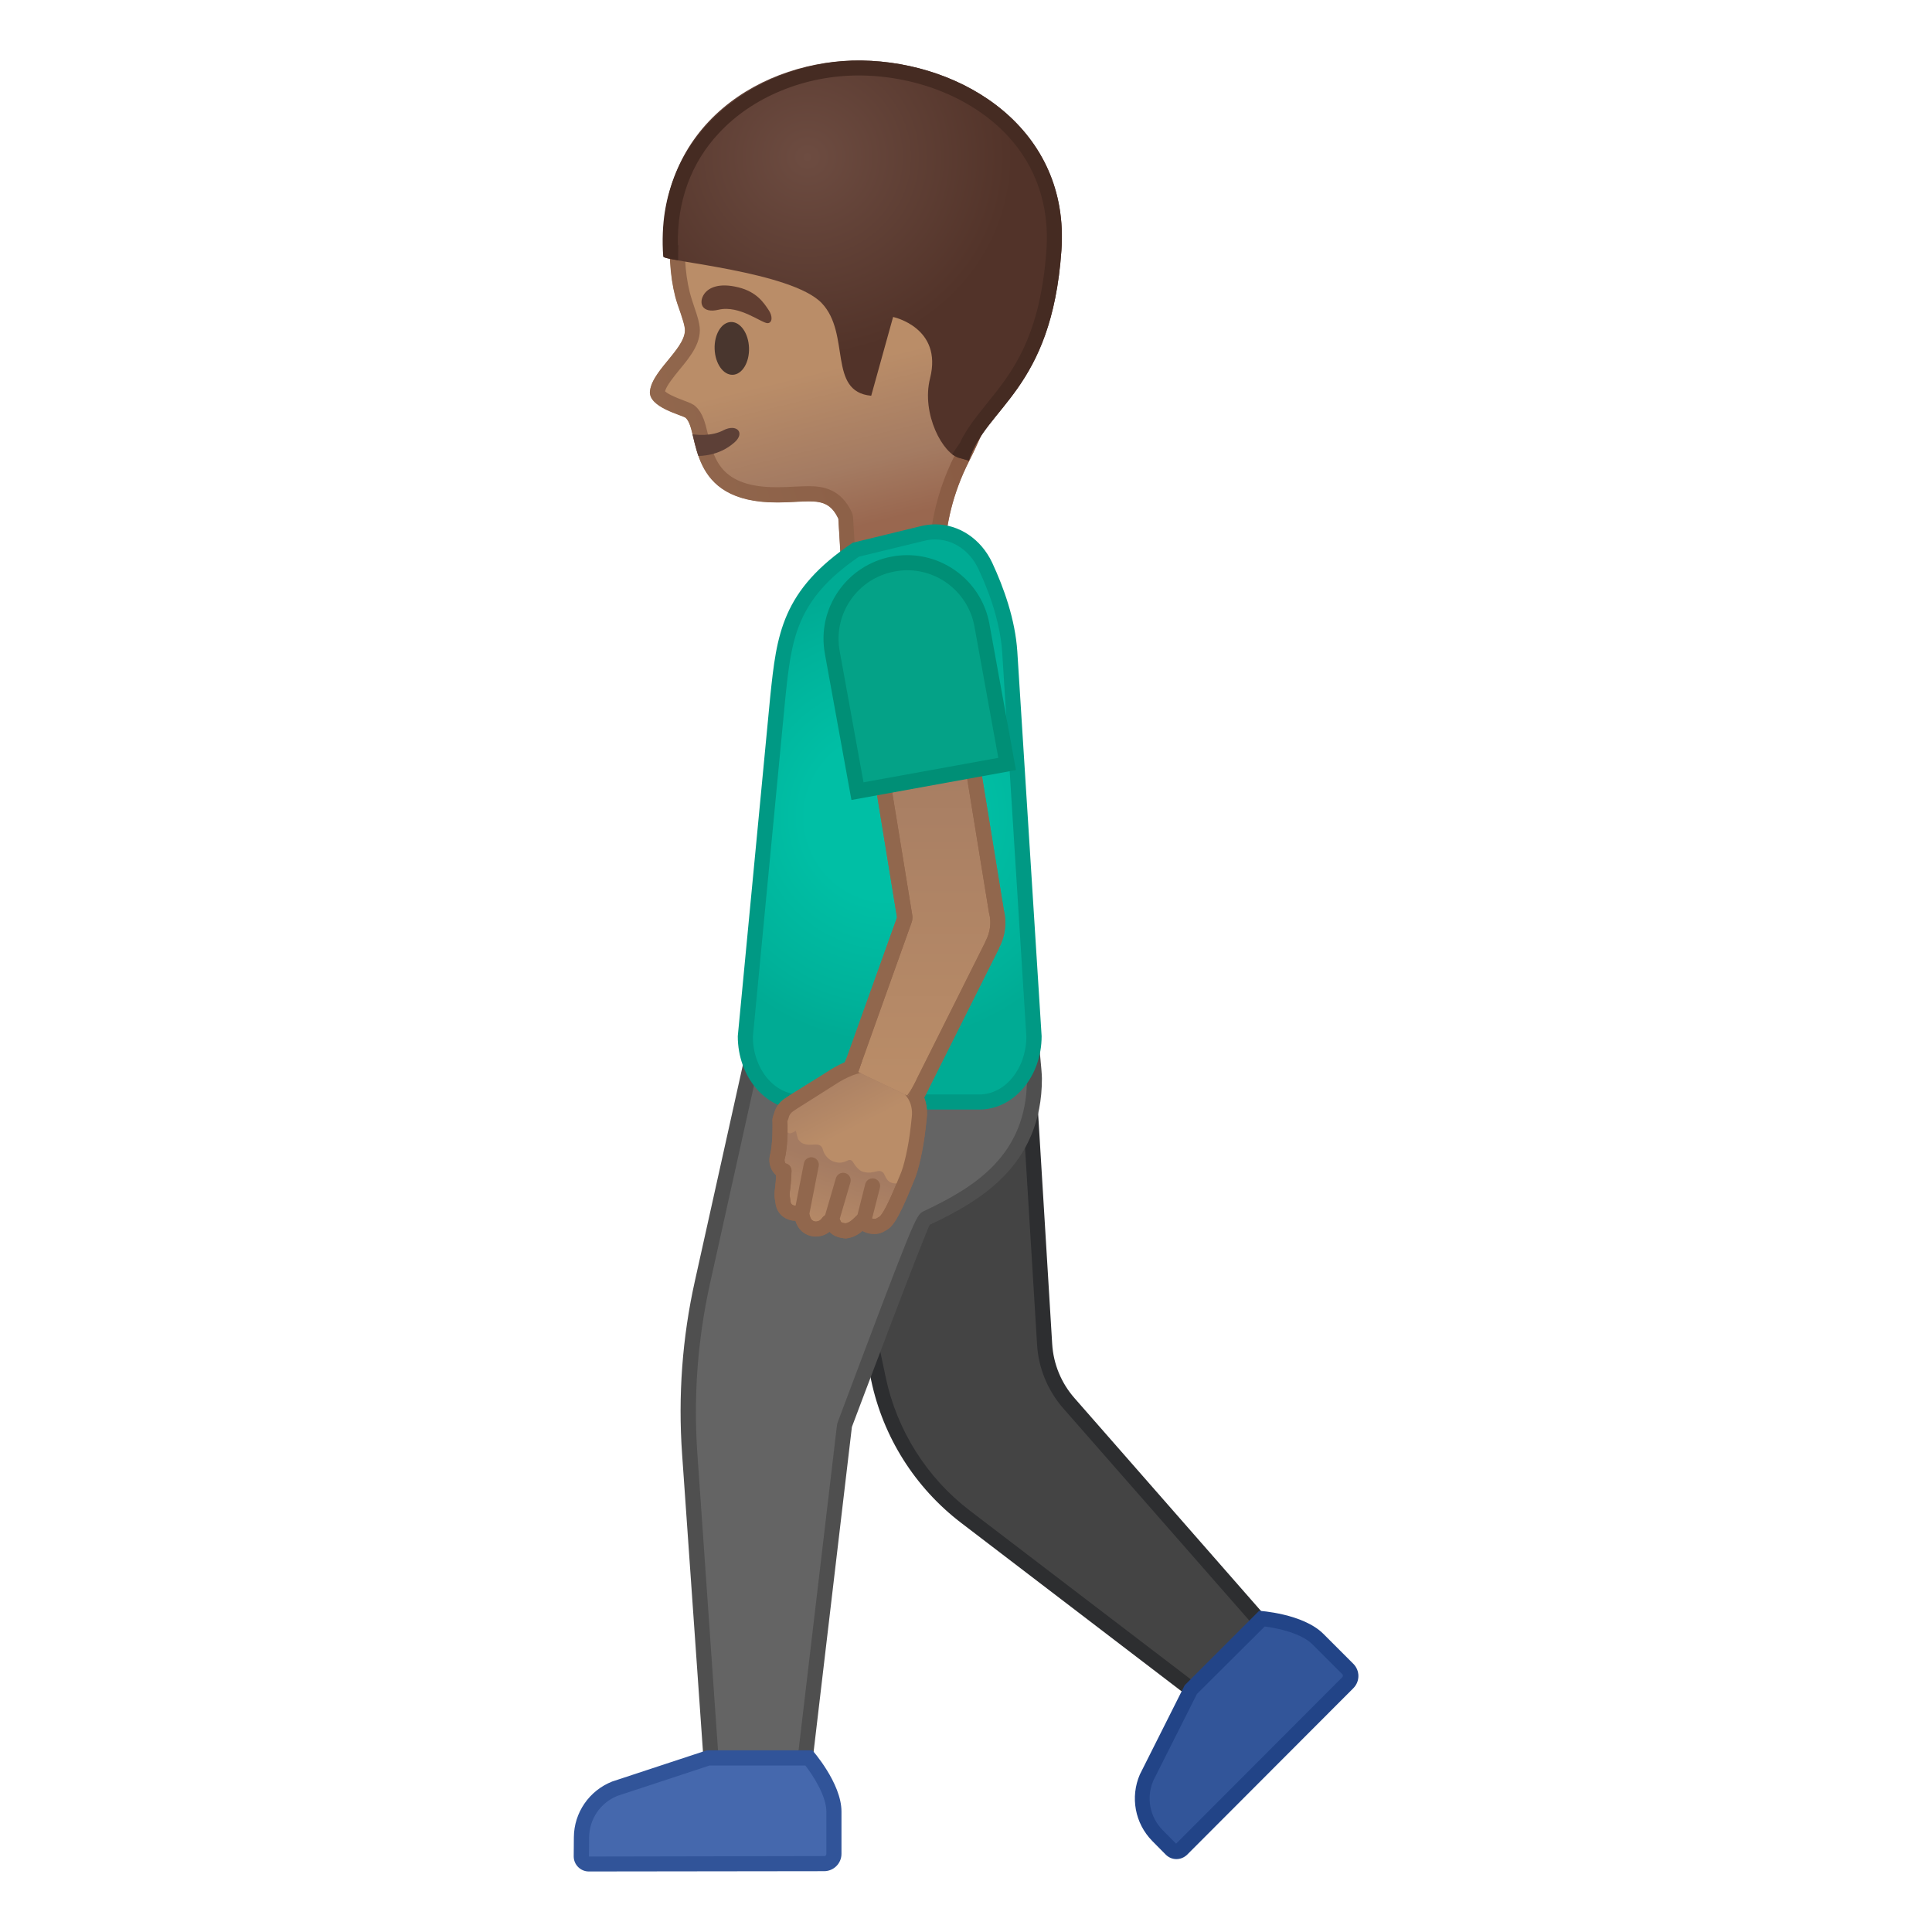 <?xml version="1.0" encoding="UTF-8"?>
<svg width="128" height="128" enable-background="new 0 0 128 128" xmlns="http://www.w3.org/2000/svg" xmlns:xlink="http://www.w3.org/1999/xlink"><linearGradient id="o" x1="73.079" x2="73.079" y1="189.05" y2="212.71" gradientTransform="matrix(.972 -.237 .237 .972 -62.013 -155.16)" gradientUnits="userSpaceOnUse"><stop stop-color="#BA8D68" offset=".55"/><stop stop-color="#A47B62" offset=".83"/><stop stop-color="#99674F" offset="1"/></linearGradient><path d="m66.04 8.56c-2.98-3.76-8.84-4.59-13.5-3.43-5.22 1.3-7.76 5.34-8.12 10.24-0.13 1.77 0.06 3.52 0.46 4.73 0.05 0.15 0.43 1.2 0.48 1.54 0.3 1.29-2.11 2.79-2.29 4.25-0.14 1.1 2.18 1.61 2.37 1.79 0.96 0.9-0.06 5.68 6.17 5.6 2.17-0.03 3.22-0.45 3.94 1.07l0.25 4.14 6.93 0.16s-0.79-3.66 1.49-8.13c1.08-2.11 1.89-4.63 3.57-6.68 3.3-4.07 0.74-12.13-1.75-15.28z" fill="url(#o)"/><linearGradient id="h" x1="42.904" x2="69.861" y1="25.478" y2="18.914" gradientUnits="userSpaceOnUse"><stop stop-color="#91674D" offset="0"/><stop stop-color="#875740" offset="1"/></linearGradient><path d="m56.56 5.65c3.75 0 6.92 1.29 8.7 3.54 2.29 2.89 4.68 10.41 1.73 14.02-1.27 1.55-2.04 3.29-2.8 4.96-0.3 0.67-0.58 1.3-0.89 1.9-1.63 3.2-1.79 6.02-1.72 7.56l-4.87-0.11-0.19-3.22c-0.01-0.13-0.04-0.25-0.09-0.37-0.72-1.51-1.85-1.72-2.86-1.72-0.27 0-0.58 0.02-0.91 0.03-0.32 0.02-0.68 0.04-1.08 0.04h-0.14c-3.7 0-4.14-1.87-4.54-3.52-0.18-0.74-0.33-1.38-0.8-1.82-0.19-0.18-0.41-0.26-0.76-0.39-0.7-0.26-1.13-0.47-1.28-0.63 0.11-0.39 0.58-0.96 0.96-1.43 0.73-0.88 1.55-1.88 1.3-3.04-0.05-0.32-0.23-0.84-0.46-1.53l-0.04-0.13c-0.37-1.15-0.53-2.77-0.41-4.35 0.21-2.86 1.45-7.87 7.37-9.34 1.22-0.3 2.49-0.45 3.78-0.45m0-1c-1.38 0-2.75 0.17-4.03 0.49-5.22 1.3-7.76 5.34-8.12 10.24-0.13 1.77 0.06 3.52 0.46 4.73 0.05 0.15 0.43 1.2 0.48 1.54 0.3 1.29-2.11 2.79-2.29 4.25-0.14 1.1 2.18 1.61 2.37 1.79 0.96 0.89-0.05 5.6 6.02 5.6h0.16c0.8-0.01 1.45-0.07 1.98-0.07 0.92 0 1.5 0.19 1.95 1.15l0.25 4.14 6.93 0.16s-0.79-3.66 1.49-8.13c1.08-2.11 1.89-4.63 3.57-6.68 3.32-4.07 0.76-12.13-1.72-15.28-2.18-2.75-5.86-3.93-9.5-3.93z" fill="url(#h)"/><radialGradient id="g" cx="22.955" cy="42.09" r="13.186" gradientTransform="matrix(1.036 -.071 .074 .998 26.606 -29.975)" gradientUnits="userSpaceOnUse"><stop stop-color="#6D4C41" offset="0"/><stop stop-color="#523329" offset="1"/></radialGradient><path d="m57.72 26.22 1.45-5.22s3.3 0.69 2.45 4.06c-0.6 2.37 0.87 5.05 1.95 5.28l0.62 0.18c1.1-3.54 5.48-4.64 6.13-13.91 0.58-8.04-6.47-12.5-13.23-12.6-6.47-0.1-13.73 4.21-13.11 13 0.02 0.3 8.45 0.99 10.45 3.06 1.96 2.04 0.38 5.88 3.29 6.15z" fill="url(#g)"/><defs><path id="c" d="m63.83 20.63-0.19 8.65-0.56 0.82s0.33 0.21 0.49 0.24l0.62 0.18c1.1-3.54 5.48-4.64 6.13-13.91 0.58-8.04-6.47-12.5-13.23-12.6-6.47-0.1-13.82 4.53-13.15 13.03 0 0.06 0.99 0.2 0.99 0.2l0.01-1.39 9.82 1.09 9.07 3.69z"/></defs><clipPath id="b"><use xlink:href="#c"/></clipPath><g clip-path="url(#b)"><path d="m56.88 5h0.19c3.83 0.06 7.47 1.57 9.74 4.05 1.85 2.02 2.72 4.61 2.52 7.49-0.41 5.83-2.29 8.15-3.95 10.2-0.66 0.82-1.29 1.6-1.75 2.52-0.54-0.47-1.47-2.25-1.04-3.95 0.33-1.29 0.19-2.42-0.4-3.36-0.93-1.49-2.62-1.88-2.81-1.92-0.07-0.01-0.14-0.02-0.2-0.02-0.44 0-0.84 0.29-0.96 0.73l-1.15 4.11c-0.19-0.29-0.3-0.8-0.45-1.72-0.18-1.18-0.41-2.64-1.48-3.75-1.51-1.57-5.38-2.33-9.21-2.97-0.35-0.06-0.72-0.12-1.02-0.17-0.06-2.89 0.87-5.44 2.7-7.4 2.22-2.41 5.69-3.84 9.27-3.84m0-1c-6.42 0-13.56 4.41-12.94 13 0.02 0.3 8.49 0.99 10.48 3.07 1.96 2.04 0.39 5.88 3.3 6.15l1.45-5.22s3.3 0.69 2.45 4.06c-0.6 2.37 0.87 5.05 1.95 5.28l0.62 0.18c1.1-3.54 5.48-4.64 6.13-13.91 0.58-8.04-6.47-12.5-13.23-12.6-0.07-0.01-0.14-0.01-0.21-0.01z" fill="#452B22"/></g><path d="m48.49 27.04-2.36 0.57s0.34 1.08 0.51 1.51c0.94 2.36 2.79 4.79 7.04 4.17 0.38-0.06-2.5-5.27-2.5-5.27l-2.69-0.98z" fill="none"/><defs><path id="w" d="m66.04 8.56c-2.98-3.76-8.84-4.59-13.5-3.43-6.46 1.61-9.03 6.9-8.24 13.31 0 0 0.62 2.65 0.79 3.78 0.52 2.21-1.38 1.89-1.71 3.59-0.31 1.6 1.86 1.69 2.05 1.87 0.96 0.9-0.06 5.68 6.17 5.6 2.17-0.03 3.22-0.45 3.94 1.07l1.36 4.21 5.82 0.1s0.16-8.81 5.06-14.81c3.31-4.08 0.75-12.14-1.74-15.29z"/></defs><clipPath id="v"><use xlink:href="#w"/></clipPath><g clip-path="url(#v)"><path d="m41.93 28.22c1.54 1.83 4.76 2.82 6.72 1.1 0.75-0.65 0.15-1.27-0.73-0.81-1.42 0.75-4.04 0.02-5.01-1.13-0.63-0.75-1.61 0.09-0.98 0.84z" fill="#5D4037"/></g><ellipse transform="matrix(.999 -.035 .035 .999 -.775 1.703)" cx="48.5" cy="23.1" rx="1.14" ry="1.75" fill="#49362E"/><path d="m47.61 20.52c-1.13 0.27-1.35-0.48-0.95-1.05 0.3-0.42 0.99-0.75 2.27-0.43 1.21 0.3 1.68 1.03 1.98 1.48 0.31 0.44 0.25 0.87-0.04 0.89-0.38 0.03-1.87-1.22-3.26-0.89z" fill="#613E31"/><path d="m63.96 100.48c-2.95-2.25-4.99-5.49-5.76-9.12l-4.77-22.63 14.43-1.59 1.34 21.94c0.09 1.43 0.66 2.81 1.6 3.89l13.75 15.69-4.45 4.17-16.14-12.35z" fill="#444"/><path d="m67.4 67.69 1.31 21.41c0.09 1.54 0.71 3.03 1.72 4.19l13.43 15.32-3.79 3.55-15.82-12.08c-2.85-2.18-4.83-5.32-5.57-8.83l-4.65-22.09 13.37-1.47m0.94-1.11-15.5 1.71 4.88 23.17c0.79 3.75 2.9 7.09 5.94 9.42l16.49 12.6 5.11-4.79-14.07-16.06c-0.88-1-1.4-2.26-1.48-3.59l-1.37-22.46z" fill="#2D2E30"/><path d="m47.3 119.08-1.6-22.78c-0.27-3.8 0.02-7.61 0.84-11.33l4.45-20.03 16.73-1.53c0.27 2.43 0.83 7.45 0.83 8.05 0 5.15-3.43 7.49-7.13 9.24-0.24 0.12-0.34 0.16-5.42 13.68l-0.03 0.12-2.9 24.58h-5.77z" fill="#646464"/><path d="m67.27 63.96c0.34 2.98 0.77 7.01 0.77 7.5 0 5.12-3.53 7.22-6.85 8.79-0.5 0.24-0.53 0.25-5.68 13.95-0.03 0.08-0.05 0.15-0.06 0.23l-2.85 24.14h-4.85l-1.55-22.3c-0.26-3.75 0.02-7.51 0.83-11.19l4.37-19.68 15.87-1.44m0.88-1.09-17.58 1.6-4.53 20.39c-0.84 3.76-1.12 7.63-0.85 11.47l1.63 23.24h6.67l2.95-25.03s5.01-13.32 5.17-13.4c3.28-1.55 7.42-3.9 7.42-9.69 0.01-0.8-0.88-8.58-0.88-8.58z" fill="#4F4F4F"/><radialGradient id="u" cx="58.942" cy="54.123" r="14.969" gradientUnits="userSpaceOnUse"><stop stop-color="#00BFA5" offset=".364"/><stop stop-color="#00B29A" offset=".812"/><stop stop-color="#00AB94" offset="1"/></radialGradient><path d="M53,73.01c-1.99,0-3.62-1.96-3.62-4.36l2.15-22.45c0.43-4.07,0.72-6.76,5.17-9.78 l4.46-1.09c0.26-0.06,0.53-0.1,0.8-0.1c1.4,0,2.67,0.86,3.32,2.26c0.96,2.05,1.5,3.97,1.62,5.71l1.61,25.48 c0,2.37-1.62,4.33-3.62,4.33H53z" fill="url(#u)"/><path d="m61.96 35.74c1.2 0 2.3 0.75 2.87 1.97 0.93 1.99 1.46 3.86 1.57 5.53l1.6 25.44c-0.01 2.12-1.41 3.83-3.11 3.83h-11.9c-1.71 0-3.1-1.71-3.11-3.82l2.15-22.44c0.41-3.91 0.69-6.5 4.88-9.37l4.37-1.06c0.22-0.06 0.45-0.08 0.68-0.08m0-1c-0.3 0-0.61 0.04-0.92 0.11l-4.55 1.11c-4.71 3.16-5.03 6.08-5.46 10.19l-2.15 22.5c0 2.69 1.84 4.86 4.12 4.86h11.89c2.27 0 4.12-2.18 4.12-4.86l-1.61-25.48c-0.14-2.14-0.9-4.24-1.66-5.88-0.75-1.6-2.22-2.55-3.78-2.55z" fill="#009984"/><linearGradient id="t" x1="61.11" x2="61.11" y1="47.249" y2="72.242" gradientUnits="userSpaceOnUse"><stop stop-color="#A47B62" offset="0"/><stop stop-color="#BA8D68" offset="1"/></linearGradient><path d="m58.39 74.19c-0.3 0-0.62-0.07-0.93-0.2-1.41-0.61-1.71-1.86-0.91-3.7l3.35-9.33c0.03-0.08 0.04-0.17 0.02-0.25l-2.07-12.69 5.98-0.97 2.17 13.34c0.18 0.76 0.08 1.52-0.27 2.19-0.01 0.03-0.03 0.06-0.04 0.08l-4.64 9.28c-0.6 1.41-1.6 2.25-2.66 2.25z" fill="url(#t)"/><path d="m63.43 47.61 2.09 12.84c0 0.03 0.01 0.05 0.02 0.08 0.15 0.6 0.06 1.24-0.23 1.8-0.02 0.04-0.04 0.08-0.05 0.12l-4.62 9.25c-0.01 0.02-0.02 0.03-0.02 0.05-0.52 1.19-1.37 1.94-2.21 1.94-0.24 0-0.48-0.05-0.73-0.16-0.75-0.33-0.92-0.76-0.99-1.06-0.12-0.51 0-1.2 0.34-1.98 0.01-0.02 0.02-0.04 0.02-0.06l3.34-9.3c0.06-0.16 0.07-0.33 0.05-0.5l-1.99-12.2 4.98-0.82m0.82-1.15-6.97 1.13 2.15 13.19-3.34 9.3c-0.84 1.92-0.62 3.58 1.17 4.36 0.39 0.17 0.76 0.25 1.13 0.25 1.33 0 2.47-1.03 3.13-2.54l4.67-9.35h-0.01c0.42-0.79 0.52-1.68 0.32-2.51l-2.25-13.83z" fill="#91674D"/><path d="m63.43 47.61 2.09 12.84c0 0.03 0.01 0.05 0.02 0.08 0.15 0.6 0.06 1.24-0.23 1.8-0.02 0.04-0.04 0.08-0.05 0.12l-4.52 9.02c-0.01 0.02-0.02 0.03-0.02 0.05-0.65 1.49-2.57 3.42-3.72 3.42-0.1 0-0.19-0.02-0.27-0.05-0.82-0.36-0.45-2.69 0.4-4.64l0.03-0.06 3.23-9.06c0.06-0.16 0.07-0.33 0.05-0.5l-1.99-12.2 4.98-0.82m0.82-1.15-6.97 1.14 2.15 13.19-3.23 9.06c-0.82 1.87-1.67 5.18 0.12 5.96 0.21 0.09 0.43 0.13 0.67 0.13 1.73 0 3.92-2.37 4.64-4.02l4.57-9.11h-0.01c0.42-0.79 0.52-1.68 0.32-2.51l-2.26-13.84z" fill="#91674D"/><path d="m55.14 43.22c-0.24-1.32 0.05-2.66 0.82-3.77s1.92-1.85 3.24-2.09c0.3-0.05 0.6-0.08 0.91-0.08 2.43 0 4.52 1.74 4.95 4.14l1.67 9.2-9.91 1.8-1.68-9.2z" fill="#04A287"/><path d="m60.1 37.78c2.19 0 4.07 1.57 4.46 3.73l1.58 8.7-8.93 1.62-1.58-8.7c-0.45-2.46 1.19-4.83 3.66-5.27 0.27-0.05 0.54-0.08 0.81-0.08m0-1c-0.33 0-0.66 0.03-0.99 0.09-3.01 0.55-5.01 3.43-4.46 6.44l1.76 9.69 10.9-1.98-1.76-9.69c-0.49-2.67-2.82-4.55-5.45-4.55z" fill="#008F76"/><defs><path id="s" d="m56.86 71.03 0.25-0.72s-1.09-1.15-2.03-0.26c-0.82 0.63-3.4 2.07-3.8 3.36s-0.59 3.58-0.44 4.72c0.05 0.35 0.26 3 2.51 3.99 2.25 0.98 5.87 1.51 7.75-3.99 0.44-0.62 0.52-2.06 0.66-3.4l-0.15-1.66c-0.11-0.63-0.99-1.32-0.99-1.32l-0.45 0.87-3.31-1.59z"/></defs><clipPath id="r"><use xlink:href="#s"/></clipPath><g clip-path="url(#r)"><linearGradient id="q" x1="64.288" x2="63.045" y1="33.036" y2="38.166" gradientTransform="matrix(.997 .075 -.075 .997 -6.074 39.392)" gradientUnits="userSpaceOnUse"><stop stop-color="#A47B62" offset="0"/><stop stop-color="#BA8D68" offset="1"/></linearGradient><path d="m59.73 71.73c-0.27-0.13-0.49-0.26-0.71-0.38-0.45-0.25-0.87-0.48-1.52-0.72-0.8-0.29-3.89 1.73-4.59 2.16-0.23 0.14-0.45 0.28-0.65 0.42-0.27 0.18-0.44 0.46-0.5 0.74-0.02 0.05-0.06 0.13-0.08 0.22-0.01 0.04-0.01 0.07 0 0.11 0 0.01 0.05 1.52-0.18 2.39-0.09 0.34 0.1 0.84 0.44 0.89 0 0-0.03 0.79-0.09 1.2-0.07 0.48 0 0.62 0.02 0.84 0.03 0.36 0.22 0.6 0.51 0.71 0.35 0.14 0.45-0.01 0.61 0.07s0.15 0.27 0.23 0.47c0.22 0.53 0.71 0.59 0.9 0.57 0.62-0.07 0.72-0.48 0.83-0.5 0.2-0.03 0.27 0.13 0.32 0.25 0.11 0.26 0.44 0.35 0.73 0.38 0.73-0.07 1.13-0.77 1.17-0.68 0.15 0.35 0.83 0.5 1.16 0.28 0.28-0.19 0.51 0.02 1.77-3.13 0.26-0.56 0.59-2 0.73-3.33l0.07-0.63c0.12-1.01-0.34-1.92-1.17-2.33z" fill="url(#q)" stroke="#91674D" stroke-linecap="round" stroke-linejoin="round" stroke-miterlimit="10"/><linearGradient id="p" x1="66.972" x2="69.916" y1="-12.814" y2="-8.589" gradientTransform="matrix(.99 .14 -.14 .99 -13.742 73.421)" gradientUnits="userSpaceOnUse"><stop stop-color="#A47B62" offset="0"/><stop stop-color="#BA8D68" offset="1"/></linearGradient><path d="m59.69 71.98c-0.82-0.41-1.39-0.56-2.27-1.12-0.8-0.52-4.11 1.36-5.09 2.63-0.4 0.27-0.68 0.84-0.4 1.24 0.27 0.4 0.4 0.46 0.8 0.18 0 0 0.09 0.42 0.13 0.52 0.24 0.5 0.86 0.41 1.05 0.4 0.35-0.02 0.53 0.03 0.62 0.37 0.08 0.32 0.37 0.64 0.68 0.75 0.35 0.12 0.6 0.11 0.96-0.07 0.17-0.08 0.29 0 0.38 0.17 0.13 0.22 0.39 0.52 0.62 0.58 0.42 0.12 0.65 0.03 0.93-0.03 0.18-0.04 0.26-0.03 0.4 0.08 0.12 0.1 0.2 0.55 0.53 0.67 1.44 0.51 1.47-2.53 1.68-4.33 0.09-0.86-0.27-1.67-1.02-2.04z" fill="url(#p)"/><line x1="42.83" x2="43.71" y1="84.25" y2="80.48" fill="none" stroke="#EDA600" stroke-linecap="round" stroke-linejoin="round" stroke-miterlimit="10"/><line x1="44.89" x2="45.74" y1="84.6" y2="81.29" fill="none" stroke="#EDA600" stroke-linecap="round" stroke-linejoin="round" stroke-miterlimit="10"/><line x1="57.22" x2="57.81" y1="80.9" y2="78.57" fill="none" stroke="#91674D" stroke-linecap="round" stroke-linejoin="round" stroke-miterlimit="10"/><line x1="55.05" x2="55.86" y1="80.97" y2="78.2" fill="none" stroke="#91674D" stroke-linecap="round" stroke-linejoin="round" stroke-miterlimit="10"/><line x1="53.13" x2="53.75" y1="80.34" y2="77.17" fill="none" stroke="#91674D" stroke-linecap="round" stroke-linejoin="round" stroke-miterlimit="10"/><path d="m43.61 80.34c-0.55-0.05-0.88-0.22-1.06-0.5-0.17 0.16-0.42 0.32-0.82 0.37-0.34 0.04-1-0.09-1.29-0.8-0.03-0.07-0.05-0.15-0.07-0.22 0-0.01 0-0.02-0.01-0.03-0.14 0.01-0.32 0.01-0.56-0.08-0.43-0.17-0.7-0.55-0.74-1.03-0.02-0.29 0.21-2.01 0.25-2.33 0.04-0.27 0.13-0.74 0.18-1.05-0.08-0.06-0.16-0.15-0.22-0.25-0.18-0.28-0.25-0.65-0.16-0.96 0.22-0.81 0.17-2.26 0.17-2.27-0.01-0.04-0.01-0.12 0.01-0.2 0.02-0.13 0.07-0.23 0.1-0.3 0.05-0.31 0.29-0.67 0.63-0.91 0.21-0.14 0.43-0.28 0.67-0.43 0.67-0.42 1.44-0.89 2.16-1.78 1.06-0.94 1.91-0.73 2.76-0.42 0.67 0.25 1.1 0.49 1.56 0.74 0.25 0.14 0.46 0.26 0.71 0.38 0.97 0.48 1.52 1.54 1.38 2.7l-0.07 0.63c-0.15 1.34-0.47 2.83-0.77 3.45-1.21 3.12-1.75 3.99-2.32 4.5-0.36 0.32-0.84 0.46-1.24 0.37-0.09-0.02-0.17-0.05-0.24-0.09-0.21 0.24-0.53 0.47-1.01 0.51zm-1.03-1.38c0.27 0 0.47 0.16 0.61 0.48 0.02 0.06 0.15 0.13 0.42 0.16 0.29-0.03 0.49-0.28 0.6-0.43 0.08-0.1 0.2-0.25 0.43-0.23 0.13 0.02 0.25 0.11 0.3 0.23 0.21 0.06 0.45 0.02 0.65-0.17 0.48-0.42 0.98-1.24 2.13-4.23 0.23-0.49 0.56-1.86 0.71-3.24l0.07-0.64c0.1-0.84-0.28-1.6-0.97-1.94-0.26-0.13-0.48-0.25-0.7-0.37-0.47-0.26-0.88-0.49-1.49-0.71-0.75-0.28-1.25-0.39-1.96 0.23-0.75 0.94-1.57 1.45-2.3 1.9-0.23 0.14-0.44 0.27-0.64 0.41-0.18 0.12-0.3 0.31-0.34 0.5-0.01 0.03-0.02 0.07-0.03 0.1-0.02 0.04-0.04 0.08-0.04 0.12 0 0.01 0.07 1.58-0.19 2.54-0.03 0.1 0 0.25 0.07 0.35 0.03 0.05 0.06 0.07 0.07 0.07 0.1 0.02 0.19 0.07 0.25 0.15s0.08 0.19 0.06 0.29c0 0-0.17 0.9-0.23 1.31-0.09 0.56-0.26 1.97-0.25 2.16 0.02 0.2 0.1 0.33 0.27 0.39 0.11 0.04 0.15 0.04 0.23 0.03 0.09-0.01 0.24-0.03 0.41 0.05 0.28 0.13 0.34 0.37 0.39 0.53 0.01 0.04 0.02 0.09 0.04 0.13 0.15 0.36 0.47 0.34 0.51 0.33 0.28-0.03 0.37-0.15 0.47-0.26 0.07-0.09 0.17-0.21 0.35-0.24h0.1z" fill="#EDA600"/><path d="m56.05 82.05c-0.53-0.05-0.88-0.2-1.09-0.44-0.18 0.14-0.42 0.27-0.78 0.31-0.38 0.04-1.1-0.09-1.42-0.88-0.02-0.05-0.04-0.11-0.06-0.16-0.14 0-0.3-0.01-0.51-0.1-0.48-0.19-0.77-0.61-0.82-1.14l-0.02-0.11c-0.03-0.17-0.07-0.4 0-0.84 0.03-0.22 0.06-0.57 0.07-0.83-0.09-0.07-0.17-0.16-0.23-0.26-0.2-0.31-0.27-0.72-0.18-1.06 0.19-0.69 0.18-1.96 0.17-2.23-0.01-0.04-0.01-0.14 0.01-0.23 0.02-0.12 0.06-0.22 0.09-0.29 0.09-0.39 0.34-0.75 0.69-0.99 0.21-0.14 0.43-0.29 0.67-0.43 0.7-0.43 2.24-1.41 2.24-1.41 0.28-0.19 1.8-1.15 2.78-0.79 0.69 0.25 1.15 0.51 1.59 0.75 0.23 0.13 0.44 0.25 0.69 0.37 1.02 0.51 1.59 1.61 1.45 2.82l-0.07 0.63c-0.15 1.36-0.48 2.86-0.78 3.49-1.1 2.73-1.46 3.09-1.9 3.31-0.35 0.23-0.77 0.27-1.18 0.15-0.12-0.04-0.23-0.08-0.32-0.14-0.25 0.22-0.62 0.45-1.09 0.5zm-0.32-1.08s0.08 0.06 0.32 0.08c0.23-0.03 0.47-0.28 0.62-0.43 0.12-0.12 0.29-0.3 0.58-0.25 0.16 0.03 0.31 0.15 0.38 0.3 0.06 0.06 0.34 0.11 0.43 0.06 0.05-0.03 0.09-0.06 0.14-0.08 0.12-0.06 0.39-0.2 1.44-2.82 0.23-0.49 0.55-1.83 0.7-3.2l0.07-0.63c0.09-0.79-0.26-1.5-0.9-1.81-0.26-0.13-0.49-0.25-0.71-0.38-0.46-0.25-0.86-0.48-1.48-0.71-0.36-0.13-1.33 0.32-1.89 0.69-0.01 0.01-1.56 0.99-2.26 1.43-0.22 0.14-0.44 0.27-0.63 0.41-0.15 0.1-0.26 0.26-0.29 0.42-0.01 0.04-0.02 0.08-0.04 0.12 0 0-0.04 0.1-0.04 0.11 0.01 0.03 0.06 1.6-0.19 2.54-0.02 0.09 0.03 0.24 0.07 0.28 0.25 0.04 0.4 0.25 0.39 0.5 0 0.03-0.03 0.83-0.1 1.26-0.04 0.28-0.02 0.39 0 0.52 0.01 0.06 0.02 0.13 0.03 0.2 0.02 0.19 0.11 0.26 0.2 0.29 0.08 0.03 0.1 0.03 0.17 0.02 0.1-0.01 0.27-0.04 0.48 0.06 0.31 0.16 0.39 0.44 0.44 0.61 0.01 0.04 0.02 0.08 0.04 0.12 0.11 0.28 0.35 0.26 0.38 0.26 0.23-0.02 0.3-0.11 0.38-0.22 0.08-0.09 0.2-0.25 0.43-0.28 0.26-0.05 0.62 0.01 0.84 0.53z" fill="#91674D"/></g><path d="m39.02 123.5c-0.13 0-0.26-0.05-0.36-0.15-0.09-0.09-0.15-0.22-0.15-0.35v-1.27c0.01-1.44 0.88-2.71 2.22-3.23l6.18-2.04h6.66c0.42 0.52 1.66 2.17 1.66 3.57v2.8c0 0.17-0.07 0.33-0.19 0.46s-0.28 0.19-0.46 0.19l-15.56 0.02z" fill="#4568AD"/><path d="m53.35 116.96c0.54 0.7 1.4 2.04 1.4 3.07v2.8c0 0.05-0.02 0.08-0.04 0.1s-0.05 0.04-0.1 0.04l-15.59 0.03 0.01-1.26c0.01-1.22 0.75-2.31 1.88-2.76l6.1-2.01h6.34m0.47-1.01h-6.98l-6.28 2.07c-1.52 0.6-2.53 2.06-2.54 3.69l-0.01 1.27c0 0.55 0.45 1 1 1l15.59-0.02c0.63 0 1.15-0.51 1.15-1.15v-2.8c0-1.89-1.93-4.06-1.93-4.06z" fill="#315499"/><path d="m77.93 122.66c-0.13 0-0.26-0.05-0.35-0.15l-0.89-0.9c-1.01-1.02-1.29-2.54-0.71-3.85l2.93-5.81 4.71-4.71c0.67 0.07 2.71 0.36 3.7 1.35l1.98 1.98c0.25 0.25 0.25 0.66 0 0.91l-11.01 11.03c-0.1 0.1-0.22 0.15-0.36 0.15z" fill="#325599"/><path d="m83.79 107.76c0.88 0.11 2.43 0.45 3.16 1.18l1.98 1.98c0.04 0.04 0.04 0.08 0.04 0.1 0 0.03-0.01 0.07-0.04 0.1l-11.01 11.03-0.89-0.9c-0.86-0.87-1.1-2.16-0.62-3.28l2.89-5.74 4.49-4.47m-0.37-1.04-4.93 4.93-2.97 5.91c-0.65 1.5-0.33 3.24 0.82 4.41l0.89 0.9c0.2 0.2 0.45 0.3 0.71 0.3s0.51-0.1 0.71-0.29l11.01-11.03c0.45-0.45 0.45-1.17 0-1.62l-1.98-1.98c-1.36-1.36-4.26-1.53-4.26-1.53z" fill="#224487"/><g display="none"><g display="inline"><g opacity=".6"><circle cx="-87.76" cy="-74.64" r="28" fill="none" opacity=".61" stroke="#000" stroke-miterlimit="10" stroke-width=".263"/><line x1="-67.76" x2="-67.76" y1="-138.64" y2="-10.64" fill="none" opacity=".61" stroke="#000" stroke-miterlimit="10" stroke-width=".25"/><line x1="-107.76" x2="-107.76" y1="-138.64" y2="-10.64" fill="none" opacity=".61" stroke="#000" stroke-miterlimit="10" stroke-width=".25"/><line x1="-87.76" x2="-87.76" y1="-138.64" y2="-10.64" fill="none" opacity=".61" stroke="#000" stroke-miterlimit="10" stroke-width=".25"/><line x1="-23.76" x2="-151.76" y1="-74.64" y2="-74.64" fill="none" opacity=".61" stroke="#000" stroke-miterlimit="10" stroke-width=".25"/><line x1="-23.76" x2="-151.76" y1="-94.64" y2="-94.64" fill="none" opacity=".61" stroke="#000" stroke-miterlimit="10" stroke-width=".25"/><line x1="-23.76" x2="-151.76" y1="-54.89" y2="-54.89" fill="none" opacity=".61" stroke="#000" stroke-miterlimit="10" stroke-width=".25"/><line x1="-23.76" x2="-151.76" y1="-10.64" y2="-138.64" fill="none" opacity=".61" stroke="#000" stroke-miterlimit="10" stroke-width=".25"/><line x1="-151.76" x2="-23.76" y1="-10.64" y2="-138.64" fill="none" opacity=".61" stroke="#000" stroke-miterlimit="10" stroke-width=".25"/><g opacity=".61"><path d="m-87.76-134.38c32.94 0 59.74 26.8 59.74 59.74s-26.79 59.74-59.74 59.74-59.74-26.8-59.74-59.74 26.8-59.74 59.74-59.74m0-0.26c-33.14 0-60 26.86-60 60s26.86 60 60 60 60-26.86 60-60-26.86-60-60-60z"/></g><path d="m-43.79-22.67h-87.94c-4.42 0-8.03-3.61-8.03-8.03v-87.91c0-4.42 3.61-8.03 8.03-8.03h87.94c4.42 0 8.03 3.61 8.03 8.03v87.91c0 4.42-3.61 8.03-8.03 8.03z" fill="none" opacity=".61" stroke="#000" stroke-miterlimit="10" stroke-width=".258"/><path d="m-51.76-14.64h-72c-4.4 0-8-3.6-8-8v-104c0-4.4 3.6-8 8-8h72c4.4 0 8 3.6 8 8v104c0 4.4-3.6 8-8 8z" fill="none" opacity=".61" stroke="#000" stroke-miterlimit="10" stroke-width=".263"/><path d="m-37.99-30.64h-99.54c-5.63 0-10.23-4.6-10.23-10.23v-67.48c0-5.63 4.6-10.23 10.23-10.23h99.54c5.63 0 10.23 4.6 10.23 10.23v67.48c0 5.62-4.6 10.23-10.23 10.23z" fill="none" opacity=".61" stroke="#000" stroke-miterlimit="10" stroke-width=".263"/></g><g opacity=".2"><defs><rect id="f" x="-151.76" y="-138.64" width="128" height="128" opacity=".2"/></defs><clipPath id="n"><use xlink:href="#f"/></clipPath><g clip-path="url(#n)"><g fill="none" stroke="#000" stroke-miterlimit="10" stroke-width=".25"><line x1="-179.76" x2="-179.76" y1="21.36" y2="-170.64"/><line x1="-175.76" x2="-175.76" y1="21.36" y2="-170.64"/><line x1="-171.76" x2="-171.76" y1="21.36" y2="-170.64"/><line x1="-167.76" x2="-167.76" y1="21.36" y2="-170.64"/><line x1="-163.76" x2="-163.76" y1="21.36" y2="-170.64"/><line x1="-159.76" x2="-159.76" y1="21.36" y2="-170.64"/><line x1="-155.76" x2="-155.76" y1="21.36" y2="-170.64"/><line x1="-151.76" x2="-151.76" y1="21.36" y2="-170.64"/><line x1="-147.76" x2="-147.76" y1="21.36" y2="-170.64"/><line x1="-143.76" x2="-143.76" y1="21.36" y2="-170.64"/><line x1="-139.76" x2="-139.76" y1="21.36" y2="-170.64"/><line x1="-135.76" x2="-135.76" y1="21.36" y2="-170.64"/><line x1="-131.76" x2="-131.76" y1="21.36" y2="-170.64"/><line x1="-127.76" x2="-127.76" y1="21.36" y2="-170.64"/><line x1="-123.76" x2="-123.76" y1="21.36" y2="-170.64"/><line x1="-119.76" x2="-119.76" y1="21.36" y2="-170.64"/><line x1="-115.76" x2="-115.76" y1="21.36" y2="-170.64"/><line x1="-111.76" x2="-111.76" y1="21.36" y2="-170.64"/><line x1="-107.76" x2="-107.76" y1="21.36" y2="-170.64"/><line x1="-103.76" x2="-103.76" y1="21.36" y2="-170.64"/><line x1="-99.76" x2="-99.76" y1="21.36" y2="-170.64"/><line x1="-95.76" x2="-95.76" y1="21.36" y2="-170.64"/><line x1="-91.76" x2="-91.76" y1="21.36" y2="-170.64"/><line x1="-87.76" x2="-87.76" y1="21.36" y2="-170.64"/><line x1="-83.76" x2="-83.76" y1="21.36" y2="-170.64"/><line x1="-79.76" x2="-79.76" y1="21.36" y2="-170.64"/><line x1="-75.76" x2="-75.76" y1="21.36" y2="-170.64"/><line x1="-71.76" x2="-71.76" y1="21.36" y2="-170.64"/><line x1="-67.76" x2="-67.76" y1="21.36" y2="-170.64"/><line x1="-63.76" x2="-63.76" y1="21.36" y2="-170.64"/><line x1="-59.76" x2="-59.76" y1="21.36" y2="-170.64"/><line x1="-55.76" x2="-55.76" y1="21.36" y2="-170.64"/><line x1="-51.76" x2="-51.76" y1="21.36" y2="-170.64"/><line x1="-47.76" x2="-47.76" y1="21.36" y2="-170.64"/><line x1="-43.76" x2="-43.76" y1="21.36" y2="-170.64"/><line x1="-39.76" x2="-39.76" y1="21.36" y2="-170.64"/><line x1="-35.76" x2="-35.76" y1="21.36" y2="-170.64"/><line x1="-31.76" x2="-31.76" y1="21.36" y2="-170.64"/><line x1="-27.76" x2="-27.76" y1="21.36" y2="-170.64"/><line x1="-23.76" x2="-23.76" y1="21.36" y2="-170.64"/><line x1="-19.76" x2="-19.76" y1="21.36" y2="-170.64"/><line x1="-15.76" x2="-15.76" y1="21.36" y2="-170.64"/><line x1="-14.76" x2="-14.76" y1="27.41" y2="-164.59"/><line x1="-7.76" x2="-7.76" y1="21.36" y2="-170.64"/><line x1="-3.76" x2="-3.76" y1="21.36" y2="-170.64"/><line x1=".24" x2=".24" y1="21.36" y2="-170.64"/><line x1="4.24" x2="4.24" y1="21.36" y2="-170.64"/></g><g fill="none" stroke="#000" stroke-miterlimit="10" stroke-width=".25"><line x1="-183.76" x2="8.24" y1="-166.64" y2="-166.64"/><line x1="-183.76" x2="8.24" y1="-162.64" y2="-162.64"/><line x1="-183.76" x2="8.24" y1="-158.64" y2="-158.64"/><line x1="-183.76" x2="8.24" y1="-154.64" y2="-154.64"/><line x1="-183.76" x2="8.24" y1="-150.64" y2="-150.64"/><line x1="-183.76" x2="8.24" y1="-146.64" y2="-146.64"/><line x1="-183.76" x2="8.24" y1="-142.64" y2="-142.64"/><line x1="-183.76" x2="8.24" y1="-138.64" y2="-138.64"/><line x1="-183.76" x2="8.24" y1="-134.64" y2="-134.64"/><line x1="-183.76" x2="8.24" y1="-130.64" y2="-130.64"/><line x1="-183.76" x2="8.24" y1="-126.64" y2="-126.64"/><line x1="-183.76" x2="8.24" y1="-122.64" y2="-122.64"/><line x1="-183.76" x2="8.24" y1="-118.64" y2="-118.64"/><line x1="-183.76" x2="8.24" y1="-114.64" y2="-114.64"/><line x1="-183.76" x2="8.24" y1="-110.64" y2="-110.64"/><line x1="-183.76" x2="8.24" y1="-106.64" y2="-106.64"/><line x1="-183.76" x2="8.24" y1="-102.64" y2="-102.64"/><line x1="-183.76" x2="8.24" y1="-98.64" y2="-98.64"/><line x1="-183.76" x2="8.24" y1="-94.64" y2="-94.64"/><line x1="-183.76" x2="8.24" y1="-90.64" y2="-90.64"/><line x1="-183.76" x2="8.24" y1="-86.64" y2="-86.64"/><line x1="-183.76" x2="8.24" y1="-82.64" y2="-82.64"/><line x1="-183.76" x2="8.24" y1="-78.64" y2="-78.64"/><line x1="-183.76" x2="8.24" y1="-74.64" y2="-74.64"/><line x1="-183.76" x2="8.24" y1="-70.64" y2="-70.64"/><line x1="-183.76" x2="8.24" y1="-66.64" y2="-66.64"/><line x1="-183.76" x2="8.24" y1="-62.64" y2="-62.64"/><line x1="-183.76" x2="8.24" y1="-58.64" y2="-58.64"/><line x1="-183.76" x2="8.24" y1="-54.64" y2="-54.64"/><line x1="-183.76" x2="8.24" y1="-50.64" y2="-50.64"/><line x1="-183.76" x2="8.24" y1="-46.64" y2="-46.64"/><line x1="-183.76" x2="8.24" y1="-42.64" y2="-42.64"/><line x1="-183.76" x2="8.24" y1="-38.64" y2="-38.64"/><line x1="-183.76" x2="8.24" y1="-34.64" y2="-34.64"/><line x1="-183.76" x2="8.24" y1="-30.64" y2="-30.64"/><line x1="-183.76" x2="8.24" y1="-26.64" y2="-26.64"/><line x1="-183.76" x2="8.24" y1="-22.64" y2="-22.64"/><line x1="-183.76" x2="8.24" y1="-18.64" y2="-18.64"/><line x1="-183.76" x2="8.24" y1="-14.64" y2="-14.64"/><line x1="-183.76" x2="8.24" y1="-10.64" y2="-10.64"/><line x1="-183.76" x2="8.24" y1="-6.64" y2="-6.64"/><line x1="-183.76" x2="8.24" y1="-2.64" y2="-2.64"/><line x1="-183.76" x2="8.24" y1="1.36" y2="1.36"/><line x1="-183.76" x2="8.24" y1="5.36" y2="5.36"/><line x1="-183.76" x2="8.24" y1="9.36" y2="9.36"/><line x1="-183.76" x2="8.24" y1="13.36" y2="13.36"/><line x1="-183.76" x2="8.24" y1="17.36" y2="17.36"/></g><path d="m7.99-170.39v191.5h-191.5v-191.5h191.5m0.25-0.25h-192v192h192v-192z"/></g></g><g fill="#F44336"><rect x="-151.76" y="-138.64" width="4" height="128" opacity=".3"/><rect x="-27.76" y="-138.64" width="4" height="128" opacity=".3"/><rect transform="matrix(-1.837e-16 1 -1 -1.837e-16 -224.4 -48.883)" x="-89.76" y="-196.64" width="4" height="120" opacity=".3"/><rect transform="matrix(-1.837e-16 1 -1 -1.837e-16 -100.4 75.117)" x="-89.76" y="-72.64" width="4" height="120" opacity=".3"/></g></g><g display="inline"><g opacity=".6"><circle cx="-87.76" cy="64" r="28" fill="none" opacity=".61" stroke="#000" stroke-miterlimit="10" stroke-width=".263"/><line x1="-67.76" x2="-67.76" y2="128" fill="none" opacity=".61" stroke="#000" stroke-miterlimit="10" stroke-width=".25"/><line x1="-107.76" x2="-107.76" y2="128" fill="none" opacity=".61" stroke="#000" stroke-miterlimit="10" stroke-width=".25"/><line x1="-87.76" x2="-87.76" y2="128" fill="none" opacity=".61" stroke="#000" stroke-miterlimit="10" stroke-width=".25"/><line x1="-23.76" x2="-151.76" y1="64" y2="64" fill="none" opacity=".61" stroke="#000" stroke-miterlimit="10" stroke-width=".25"/><line x1="-23.76" x2="-151.76" y1="44" y2="44" fill="none" opacity=".61" stroke="#000" stroke-miterlimit="10" stroke-width=".25"/><line x1="-23.76" x2="-151.76" y1="83.75" y2="83.75" fill="none" opacity=".61" stroke="#000" stroke-miterlimit="10" stroke-width=".25"/><line x1="-23.76" x2="-151.76" y1="128" fill="none" opacity=".61" stroke="#000" stroke-miterlimit="10" stroke-width=".25"/><line x1="-151.76" x2="-23.76" y1="128" fill="none" opacity=".61" stroke="#000" stroke-miterlimit="10" stroke-width=".25"/><g opacity=".61"><path d="m-87.76 4.26c32.94 0 59.74 26.8 59.74 59.74s-26.8 59.74-59.74 59.74-59.74-26.8-59.74-59.74 26.8-59.74 59.74-59.74m0-0.26c-33.14 0-60 26.86-60 60s26.86 60 60 60 60-26.86 60-60-26.86-60-60-60z"/></g><path d="m-43.79 115.97h-87.94c-4.42 0-8.03-3.61-8.03-8.03v-87.91c0-4.42 3.61-8.03 8.03-8.03h87.94c4.42 0 8.03 3.61 8.03 8.03v87.91c0 4.42-3.61 8.03-8.03 8.03z" fill="none" opacity=".61" stroke="#000" stroke-miterlimit="10" stroke-width=".258"/><path d="m-51.76 124h-72c-4.4 0-8-3.6-8-8v-104c0-4.4 3.6-8 8-8h72c4.4 0 8 3.6 8 8v104c0 4.4-3.6 8-8 8z" fill="none" opacity=".61" stroke="#000" stroke-miterlimit="10" stroke-width=".263"/><path d="m-37.99 108h-99.54c-5.63 0-10.23-4.6-10.23-10.23v-67.49c0-5.63 4.6-10.23 10.23-10.23h99.54c5.63 0 10.23 4.6 10.23 10.23v67.48c0 5.64-4.6 10.24-10.23 10.24z" fill="none" opacity=".61" stroke="#000" stroke-miterlimit="10" stroke-width=".263"/></g><g opacity=".2"><defs><rect id="a" x="-151.76" width="128" height="128" opacity=".2"/></defs><clipPath id="m"><use xlink:href="#a"/></clipPath><g clip-path="url(#m)"><g fill="none" stroke="#000" stroke-miterlimit="10" stroke-width=".25"><line x1="-179.76" x2="-179.76" y1="160" y2="-32"/><line x1="-175.76" x2="-175.76" y1="160" y2="-32"/><line x1="-171.76" x2="-171.76" y1="160" y2="-32"/><line x1="-167.76" x2="-167.76" y1="160" y2="-32"/><line x1="-163.76" x2="-163.76" y1="160" y2="-32"/><line x1="-159.76" x2="-159.76" y1="160" y2="-32"/><line x1="-155.76" x2="-155.76" y1="160" y2="-32"/><line x1="-151.76" x2="-151.76" y1="160" y2="-32"/><line x1="-147.76" x2="-147.76" y1="160" y2="-32"/><line x1="-143.76" x2="-143.76" y1="160" y2="-32"/><line x1="-139.76" x2="-139.76" y1="160" y2="-32"/><line x1="-135.76" x2="-135.76" y1="160" y2="-32"/><line x1="-131.76" x2="-131.76" y1="160" y2="-32"/><line x1="-127.76" x2="-127.76" y1="160" y2="-32"/><line x1="-123.76" x2="-123.76" y1="160" y2="-32"/><line x1="-119.76" x2="-119.76" y1="160" y2="-32"/><line x1="-115.76" x2="-115.76" y1="160" y2="-32"/><line x1="-111.76" x2="-111.76" y1="160" y2="-32"/><line x1="-107.76" x2="-107.76" y1="160" y2="-32"/><line x1="-103.76" x2="-103.76" y1="160" y2="-32"/><line x1="-99.76" x2="-99.76" y1="160" y2="-32"/><line x1="-95.76" x2="-95.76" y1="160" y2="-32"/><line x1="-91.76" x2="-91.76" y1="160" y2="-32"/><line x1="-87.76" x2="-87.76" y1="160" y2="-32"/><line x1="-83.76" x2="-83.76" y1="160" y2="-32"/><line x1="-79.76" x2="-79.76" y1="160" y2="-32"/><line x1="-75.76" x2="-75.76" y1="160" y2="-32"/><line x1="-71.76" x2="-71.76" y1="160" y2="-32"/><line x1="-67.76" x2="-67.76" y1="160" y2="-32"/><line x1="-63.76" x2="-63.76" y1="160" y2="-32"/><line x1="-59.76" x2="-59.76" y1="160" y2="-32"/><line x1="-55.76" x2="-55.76" y1="160" y2="-32"/><line x1="-51.76" x2="-51.76" y1="160" y2="-32"/><line x1="-47.76" x2="-47.76" y1="160" y2="-32"/><line x1="-43.76" x2="-43.76" y1="160" y2="-32"/><line x1="-39.76" x2="-39.76" y1="160" y2="-32"/><line x1="-35.76" x2="-35.76" y1="160" y2="-32"/><line x1="-31.76" x2="-31.76" y1="160" y2="-32"/><line x1="-27.76" x2="-27.76" y1="160" y2="-32"/><line x1="-23.76" x2="-23.76" y1="160" y2="-32"/><line x1="-19.76" x2="-19.76" y1="160" y2="-32"/><line x1="-15.76" x2="-15.76" y1="160" y2="-32"/><line x1="-14.76" x2="-14.76" y1="166.05" y2="-25.95"/><line x1="-7.76" x2="-7.76" y1="160" y2="-32"/><line x1="-3.76" x2="-3.76" y1="160" y2="-32"/><line x1=".24" x2=".24" y1="160" y2="-32"/><line x1="4.24" x2="4.24" y1="160" y2="-32"/></g><g fill="none" stroke="#000" stroke-miterlimit="10" stroke-width=".25"><line x1="-183.76" x2="8.24" y1="-28" y2="-28"/><line x1="-183.76" x2="8.24" y1="-24" y2="-24"/><line x1="-183.76" x2="8.24" y1="-20" y2="-20"/><line x1="-183.76" x2="8.24" y1="-16" y2="-16"/><line x1="-183.76" x2="8.24" y1="-12" y2="-12"/><line x1="-183.76" x2="8.24" y1="-8" y2="-8"/><line x1="-183.76" x2="8.24" y1="-4" y2="-4"/><line x1="-183.76" x2="8.24"/><line x1="-183.76" x2="8.24" y1="4" y2="4"/><line x1="-183.76" x2="8.24" y1="8" y2="8"/><line x1="-183.76" x2="8.24" y1="12" y2="12"/><line x1="-183.76" x2="8.24" y1="16" y2="16"/><line x1="-183.76" x2="8.24" y1="20" y2="20"/><line x1="-183.76" x2="8.24" y1="24" y2="24"/><line x1="-183.76" x2="8.24" y1="28" y2="28"/><line x1="-183.76" x2="8.24" y1="32" y2="32"/><line x1="-183.76" x2="8.24" y1="36" y2="36"/><line x1="-183.76" x2="8.24" y1="40" y2="40"/><line x1="-183.76" x2="8.24" y1="44" y2="44"/><line x1="-183.76" x2="8.24" y1="48" y2="48"/><line x1="-183.76" x2="8.24" y1="52" y2="52"/><line x1="-183.76" x2="8.24" y1="56" y2="56"/><line x1="-183.76" x2="8.24" y1="60" y2="60"/><line x1="-183.76" x2="8.24" y1="64" y2="64"/><line x1="-183.76" x2="8.24" y1="68" y2="68"/><line x1="-183.76" x2="8.24" y1="72" y2="72"/><line x1="-183.76" x2="8.24" y1="76" y2="76"/><line x1="-183.76" x2="8.24" y1="80" y2="80"/><line x1="-183.76" x2="8.24" y1="84" y2="84"/><line x1="-183.76" x2="8.24" y1="88" y2="88"/><line x1="-183.76" x2="8.24" y1="92" y2="92"/><line x1="-183.76" x2="8.24" y1="96" y2="96"/><line x1="-183.76" x2="8.24" y1="100" y2="100"/><line x1="-183.76" x2="8.24" y1="104" y2="104"/><line x1="-183.76" x2="8.24" y1="108" y2="108"/><line x1="-183.76" x2="8.24" y1="112" y2="112"/><line x1="-183.76" x2="8.24" y1="116" y2="116"/><line x1="-183.76" x2="8.24" y1="120" y2="120"/><line x1="-183.76" x2="8.24" y1="124" y2="124"/><line x1="-183.76" x2="8.24" y1="128" y2="128"/><line x1="-183.76" x2="8.24" y1="132" y2="132"/><line x1="-183.76" x2="8.24" y1="136" y2="136"/><line x1="-183.76" x2="8.24" y1="140" y2="140"/><line x1="-183.76" x2="8.24" y1="144" y2="144"/><line x1="-183.76" x2="8.24" y1="148" y2="148"/><line x1="-183.76" x2="8.24" y1="152" y2="152"/><line x1="-183.76" x2="8.24" y1="156" y2="156"/></g><path d="m7.99-31.75v191.5h-191.5v-191.5h191.5m0.25-0.25h-192v192h192v-192z"/></g></g><g fill="#F44336"><rect x="-151.76" width="4" height="128" opacity=".3"/><rect x="-27.76" width="4" height="128" opacity=".3"/><rect transform="matrix(-1.837e-16 1 -1 -1.837e-16 -85.758 89.758)" x="-89.76" y="-58" width="4" height="120" opacity=".3"/><rect transform="matrix(-1.837e-16 1 -1 -1.837e-16 38.242 213.76)" x="-89.76" y="66" width="4" height="120" opacity=".3"/></g></g><g display="inline"><g opacity=".6"><circle cx="64" cy="-74.64" r="28" fill="none" opacity=".61" stroke="#000" stroke-miterlimit="10" stroke-width=".263"/><line x1="84" x2="84" y1="-138.64" y2="-10.64" fill="none" opacity=".61" stroke="#000" stroke-miterlimit="10" stroke-width=".25"/><line x1="44" x2="44" y1="-138.64" y2="-10.64" fill="none" opacity=".61" stroke="#000" stroke-miterlimit="10" stroke-width=".25"/><line x1="64" x2="64" y1="-138.64" y2="-10.64" fill="none" opacity=".61" stroke="#000" stroke-miterlimit="10" stroke-width=".25"/><line x1="128" y1="-74.64" y2="-74.64" fill="none" opacity=".61" stroke="#000" stroke-miterlimit="10" stroke-width=".25"/><line x1="128" y1="-94.64" y2="-94.64" fill="none" opacity=".61" stroke="#000" stroke-miterlimit="10" stroke-width=".25"/><line x1="128" y1="-54.89" y2="-54.89" fill="none" opacity=".61" stroke="#000" stroke-miterlimit="10" stroke-width=".25"/><line x1="128" y1="-10.64" y2="-138.64" fill="none" opacity=".61" stroke="#000" stroke-miterlimit="10" stroke-width=".25"/><line x2="128" y1="-10.64" y2="-138.64" fill="none" opacity=".61" stroke="#000" stroke-miterlimit="10" stroke-width=".25"/><g opacity=".61"><path d="m64-134.38c32.94 0 59.74 26.8 59.74 59.74s-26.8 59.74-59.74 59.74-59.74-26.8-59.74-59.74 26.8-59.74 59.74-59.74m0-0.26c-33.14 0-60 26.86-60 60s26.86 60 60 60 60-26.86 60-60-26.86-60-60-60z"/></g><path d="m107.97-22.67h-87.94c-4.42 0-8.03-3.61-8.03-8.03v-87.91c0-4.42 3.61-8.03 8.03-8.03h87.94c4.42 0 8.03 3.61 8.03 8.03v87.91c0 4.42-3.61 8.03-8.03 8.03z" fill="none" opacity=".61" stroke="#000" stroke-miterlimit="10" stroke-width=".258"/><path d="m100-14.64h-72c-4.4 0-8-3.6-8-8v-104c0-4.4 3.6-8 8-8h72c4.4 0 8 3.6 8 8v104c0 4.4-3.6 8-8 8z" fill="none" opacity=".61" stroke="#000" stroke-miterlimit="10" stroke-width=".263"/><path d="m113.77-30.64h-99.54c-5.63 0-10.23-4.61-10.23-10.23v-67.48c0-5.63 4.6-10.23 10.23-10.23h99.54c5.63 0 10.23 4.6 10.23 10.23v67.48c0 5.62-4.6 10.23-10.23 10.23z" fill="none" opacity=".61" stroke="#000" stroke-miterlimit="10" stroke-width=".263"/></g><g opacity=".2"><defs><rect id="e" y="-138.64" width="128" height="128" opacity=".2"/></defs><clipPath id="l"><use xlink:href="#e"/></clipPath><g clip-path="url(#l)"><g fill="none" stroke="#000" stroke-miterlimit="10" stroke-width=".25"><line x1="-28" x2="-28" y1="21.36" y2="-170.64"/><line x1="-24" x2="-24" y1="21.36" y2="-170.64"/><line x1="-20" x2="-20" y1="21.36" y2="-170.64"/><line x1="-16" x2="-16" y1="21.36" y2="-170.64"/><line x1="-12" x2="-12" y1="21.36" y2="-170.64"/><line x1="-8" x2="-8" y1="21.36" y2="-170.64"/><line x1="-4" x2="-4" y1="21.36" y2="-170.64"/><line y1="21.36" y2="-170.64"/><line x1="4" x2="4" y1="21.36" y2="-170.64"/><line x1="8" x2="8" y1="21.36" y2="-170.64"/><line x1="12" x2="12" y1="21.36" y2="-170.64"/><line x1="16" x2="16" y1="21.36" y2="-170.64"/><line x1="20" x2="20" y1="21.36" y2="-170.64"/><line x1="24" x2="24" y1="21.36" y2="-170.64"/><line x1="28" x2="28" y1="21.36" y2="-170.64"/><line x1="32" x2="32" y1="21.36" y2="-170.64"/><line x1="36" x2="36" y1="21.36" y2="-170.64"/><line x1="40" x2="40" y1="21.36" y2="-170.64"/><line x1="44" x2="44" y1="21.36" y2="-170.64"/><line x1="48" x2="48" y1="21.36" y2="-170.64"/><line x1="52" x2="52" y1="21.36" y2="-170.64"/><line x1="56" x2="56" y1="21.36" y2="-170.64"/><line x1="60" x2="60" y1="21.36" y2="-170.64"/><line x1="64" x2="64" y1="21.36" y2="-170.64"/><line x1="68" x2="68" y1="21.36" y2="-170.64"/><line x1="72" x2="72" y1="21.36" y2="-170.64"/><line x1="76" x2="76" y1="21.36" y2="-170.64"/><line x1="80" x2="80" y1="21.36" y2="-170.64"/><line x1="84" x2="84" y1="21.36" y2="-170.64"/><line x1="88" x2="88" y1="21.36" y2="-170.64"/><line x1="92" x2="92" y1="21.36" y2="-170.64"/><line x1="96" x2="96" y1="21.36" y2="-170.64"/><line x1="100" x2="100" y1="21.36" y2="-170.64"/><line x1="104" x2="104" y1="21.36" y2="-170.64"/><line x1="108" x2="108" y1="21.36" y2="-170.64"/><line x1="112" x2="112" y1="21.36" y2="-170.64"/><line x1="116" x2="116" y1="21.36" y2="-170.64"/><line x1="120" x2="120" y1="21.36" y2="-170.64"/><line x1="124" x2="124" y1="21.36" y2="-170.64"/><line x1="128" x2="128" y1="21.36" y2="-170.64"/><line x1="132" x2="132" y1="21.36" y2="-170.64"/><line x1="136" x2="136" y1="21.36" y2="-170.64"/><line x1="137" x2="137" y1="27.41" y2="-164.59"/><line x1="144" x2="144" y1="21.36" y2="-170.64"/><line x1="148" x2="148" y1="21.36" y2="-170.64"/><line x1="152" x2="152" y1="21.36" y2="-170.64"/><line x1="156" x2="156" y1="21.36" y2="-170.64"/></g><g fill="none" stroke="#000" stroke-miterlimit="10" stroke-width=".25"><line x1="-32" x2="160" y1="-166.64" y2="-166.64"/><line x1="-32" x2="160" y1="-162.64" y2="-162.64"/><line x1="-32" x2="160" y1="-158.64" y2="-158.64"/><line x1="-32" x2="160" y1="-154.64" y2="-154.64"/><line x1="-32" x2="160" y1="-150.64" y2="-150.64"/><line x1="-32" x2="160" y1="-146.64" y2="-146.64"/><line x1="-32" x2="160" y1="-142.64" y2="-142.64"/><line x1="-32" x2="160" y1="-138.64" y2="-138.64"/><line x1="-32" x2="160" y1="-134.64" y2="-134.64"/><line x1="-32" x2="160" y1="-130.64" y2="-130.64"/><line x1="-32" x2="160" y1="-126.64" y2="-126.64"/><line x1="-32" x2="160" y1="-122.64" y2="-122.64"/><line x1="-32" x2="160" y1="-118.64" y2="-118.64"/><line x1="-32" x2="160" y1="-114.64" y2="-114.64"/><line x1="-32" x2="160" y1="-110.64" y2="-110.64"/><line x1="-32" x2="160" y1="-106.64" y2="-106.64"/><line x1="-32" x2="160" y1="-102.64" y2="-102.64"/><line x1="-32" x2="160" y1="-98.64" y2="-98.64"/><line x1="-32" x2="160" y1="-94.64" y2="-94.64"/><line x1="-32" x2="160" y1="-90.64" y2="-90.64"/><line x1="-32" x2="160" y1="-86.64" y2="-86.64"/><line x1="-32" x2="160" y1="-82.64" y2="-82.64"/><line x1="-32" x2="160" y1="-78.64" y2="-78.64"/><line x1="-32" x2="160" y1="-74.64" y2="-74.64"/><line x1="-32" x2="160" y1="-70.64" y2="-70.64"/><line x1="-32" x2="160" y1="-66.64" y2="-66.64"/><line x1="-32" x2="160" y1="-62.64" y2="-62.64"/><line x1="-32" x2="160" y1="-58.64" y2="-58.64"/><line x1="-32" x2="160" y1="-54.64" y2="-54.64"/><line x1="-32" x2="160" y1="-50.64" y2="-50.64"/><line x1="-32" x2="160" y1="-46.64" y2="-46.64"/><line x1="-32" x2="160" y1="-42.64" y2="-42.64"/><line x1="-32" x2="160" y1="-38.64" y2="-38.64"/><line x1="-32" x2="160" y1="-34.64" y2="-34.64"/><line x1="-32" x2="160" y1="-30.64" y2="-30.64"/><line x1="-32" x2="160" y1="-26.64" y2="-26.64"/><line x1="-32" x2="160" y1="-22.64" y2="-22.64"/><line x1="-32" x2="160" y1="-18.64" y2="-18.64"/><line x1="-32" x2="160" y1="-14.64" y2="-14.64"/><line x1="-32" x2="160" y1="-10.64" y2="-10.64"/><line x1="-32" x2="160" y1="-6.64" y2="-6.64"/><line x1="-32" x2="160" y1="-2.64" y2="-2.64"/><line x1="-32" x2="160" y1="1.36" y2="1.36"/><line x1="-32" x2="160" y1="5.36" y2="5.36"/><line x1="-32" x2="160" y1="9.36" y2="9.36"/><line x1="-32" x2="160" y1="13.36" y2="13.36"/><line x1="-32" x2="160" y1="17.36" y2="17.36"/></g><path d="m159.75-170.39v191.5h-191.5v-191.5h191.5m0.25-0.25h-192v192h192v-192z"/></g></g><g fill="#F44336"><rect y="-138.64" width="4" height="128" opacity=".3"/><rect x="124" y="-138.64" width="4" height="128" opacity=".3"/><rect transform="matrix(-1.837e-16 1 -1 -1.837e-16 -72.64 -200.64)" x="62" y="-196.64" width="4" height="120" opacity=".3"/><rect transform="matrix(-1.837e-16 1 -1 -1.837e-16 51.36 -76.64)" x="62" y="-72.64" width="4" height="120" opacity=".3"/></g></g><g display="inline"><g opacity=".6"><circle cx="64" cy="64" r="28" fill="none" opacity=".61" stroke="#000" stroke-miterlimit="10" stroke-width=".263"/><line x1="84" x2="84" y2="128" fill="none" opacity=".61" stroke="#000" stroke-miterlimit="10" stroke-width=".25"/><line x1="44" x2="44" y2="128" fill="none" opacity=".61" stroke="#000" stroke-miterlimit="10" stroke-width=".25"/><line x1="64" x2="64" y2="128" fill="none" opacity=".61" stroke="#000" stroke-miterlimit="10" stroke-width=".25"/><line x1="128" y1="64" y2="64" fill="none" opacity=".61" stroke="#000" stroke-miterlimit="10" stroke-width=".25"/><line x1="128" y1="44" y2="44" fill="none" opacity=".61" stroke="#000" stroke-miterlimit="10" stroke-width=".25"/><line x1="128" y1="83.75" y2="83.75" fill="none" opacity=".61" stroke="#000" stroke-miterlimit="10" stroke-width=".25"/><line x1="128" y1="128" fill="none" opacity=".61" stroke="#000" stroke-miterlimit="10" stroke-width=".25"/><line x2="128" y1="128" fill="none" opacity=".61" stroke="#000" stroke-miterlimit="10" stroke-width=".25"/><g opacity=".61"><path d="M64,4.26c32.94,0,59.74,26.8,59.74,59.74S96.94,123.74,64,123.74S4.26,96.94,4.26,64S31.06,4.26,64,4.26 M64,4 C30.86,4,4,30.86,4,64s26.86,60,60,60s60-26.86,60-60S97.14,4,64,4L64,4z"/></g><path d="m107.97 115.97h-87.94c-4.42 0-8.03-3.61-8.03-8.03v-87.91c0-4.42 3.61-8.03 8.03-8.03h87.94c4.42 0 8.03 3.61 8.03 8.03v87.91c0 4.42-3.61 8.03-8.03 8.03z" fill="none" opacity=".61" stroke="#000" stroke-miterlimit="10" stroke-width=".258"/><path d="m100 124h-72c-4.4 0-8-3.6-8-8v-104c0-4.4 3.6-8 8-8h72c4.4 0 8 3.6 8 8v104c0 4.4-3.6 8-8 8z" fill="none" opacity=".61" stroke="#000" stroke-miterlimit="10" stroke-width=".263"/><path d="M113.77,108H14.23 C8.6,108,4,103.4,4,97.77V30.28c0-5.63,4.6-10.23,10.23-10.23h99.54c5.63,0,10.23,4.6,10.23,10.23v67.48 C124,103.4,119.4,108,113.77,108z" fill="none" opacity=".61" stroke="#000" stroke-miterlimit="10" stroke-width=".263"/></g><g opacity=".2"><defs><rect id="y" width="128" height="128" opacity=".2"/></defs><clipPath id="k"><use xlink:href="#y"/></clipPath><g clip-path="url(#k)"><g fill="none" stroke="#000" stroke-miterlimit="10" stroke-width=".25"><line x1="-28" x2="-28" y1="160" y2="-32"/><line x1="-24" x2="-24" y1="160" y2="-32"/><line x1="-20" x2="-20" y1="160" y2="-32"/><line x1="-16" x2="-16" y1="160" y2="-32"/><line x1="-12" x2="-12" y1="160" y2="-32"/><line x1="-8" x2="-8" y1="160" y2="-32"/><line x1="-4" x2="-4" y1="160" y2="-32"/><line y1="160" y2="-32"/><line x1="4" x2="4" y1="160" y2="-32"/><line x1="8" x2="8" y1="160" y2="-32"/><line x1="12" x2="12" y1="160" y2="-32"/><line x1="16" x2="16" y1="160" y2="-32"/><line x1="20" x2="20" y1="160" y2="-32"/><line x1="24" x2="24" y1="160" y2="-32"/><line x1="28" x2="28" y1="160" y2="-32"/><line x1="32" x2="32" y1="160" y2="-32"/><line x1="36" x2="36" y1="160" y2="-32"/><line x1="40" x2="40" y1="160" y2="-32"/><line x1="44" x2="44" y1="160" y2="-32"/><line x1="48" x2="48" y1="160" y2="-32"/><line x1="52" x2="52" y1="160" y2="-32"/><line x1="56" x2="56" y1="160" y2="-32"/><line x1="60" x2="60" y1="160" y2="-32"/><line x1="64" x2="64" y1="160" y2="-32"/><line x1="68" x2="68" y1="160" y2="-32"/><line x1="72" x2="72" y1="160" y2="-32"/><line x1="76" x2="76" y1="160" y2="-32"/><line x1="80" x2="80" y1="160" y2="-32"/><line x1="84" x2="84" y1="160" y2="-32"/><line x1="88" x2="88" y1="160" y2="-32"/><line x1="92" x2="92" y1="160" y2="-32"/><line x1="96" x2="96" y1="160" y2="-32"/><line x1="100" x2="100" y1="160" y2="-32"/><line x1="104" x2="104" y1="160" y2="-32"/><line x1="108" x2="108" y1="160" y2="-32"/><line x1="112" x2="112" y1="160" y2="-32"/><line x1="116" x2="116" y1="160" y2="-32"/><line x1="120" x2="120" y1="160" y2="-32"/><line x1="124" x2="124" y1="160" y2="-32"/><line x1="128" x2="128" y1="160" y2="-32"/><line x1="132" x2="132" y1="160" y2="-32"/><line x1="136" x2="136" y1="160" y2="-32"/><line x1="137" x2="137" y1="166.05" y2="-25.95"/><line x1="144" x2="144" y1="160" y2="-32"/><line x1="148" x2="148" y1="160" y2="-32"/><line x1="152" x2="152" y1="160" y2="-32"/><line x1="156" x2="156" y1="160" y2="-32"/></g><g fill="none" stroke="#000" stroke-miterlimit="10" stroke-width=".25"><line x1="-32" x2="160" y1="-28" y2="-28"/><line x1="-32" x2="160" y1="-24" y2="-24"/><line x1="-32" x2="160" y1="-20" y2="-20"/><line x1="-32" x2="160" y1="-16" y2="-16"/><line x1="-32" x2="160" y1="-12" y2="-12"/><line x1="-32" x2="160" y1="-8" y2="-8"/><line x1="-32" x2="160" y1="-4" y2="-4"/><line x1="-32" x2="160"/><line x1="-32" x2="160" y1="4" y2="4"/><line x1="-32" x2="160" y1="8" y2="8"/><line x1="-32" x2="160" y1="12" y2="12"/><line x1="-32" x2="160" y1="16" y2="16"/><line x1="-32" x2="160" y1="20" y2="20"/><line x1="-32" x2="160" y1="24" y2="24"/><line x1="-32" x2="160" y1="28" y2="28"/><line x1="-32" x2="160" y1="32" y2="32"/><line x1="-32" x2="160" y1="36" y2="36"/><line x1="-32" x2="160" y1="40" y2="40"/><line x1="-32" x2="160" y1="44" y2="44"/><line x1="-32" x2="160" y1="48" y2="48"/><line x1="-32" x2="160" y1="52" y2="52"/><line x1="-32" x2="160" y1="56" y2="56"/><line x1="-32" x2="160" y1="60" y2="60"/><line x1="-32" x2="160" y1="64" y2="64"/><line x1="-32" x2="160" y1="68" y2="68"/><line x1="-32" x2="160" y1="72" y2="72"/><line x1="-32" x2="160" y1="76" y2="76"/><line x1="-32" x2="160" y1="80" y2="80"/><line x1="-32" x2="160" y1="84" y2="84"/><line x1="-32" x2="160" y1="88" y2="88"/><line x1="-32" x2="160" y1="92" y2="92"/><line x1="-32" x2="160" y1="96" y2="96"/><line x1="-32" x2="160" y1="100" y2="100"/><line x1="-32" x2="160" y1="104" y2="104"/><line x1="-32" x2="160" y1="108" y2="108"/><line x1="-32" x2="160" y1="112" y2="112"/><line x1="-32" x2="160" y1="116" y2="116"/><line x1="-32" x2="160" y1="120" y2="120"/><line x1="-32" x2="160" y1="124" y2="124"/><line x1="-32" x2="160" y1="128" y2="128"/><line x1="-32" x2="160" y1="132" y2="132"/><line x1="-32" x2="160" y1="136" y2="136"/><line x1="-32" x2="160" y1="140" y2="140"/><line x1="-32" x2="160" y1="144" y2="144"/><line x1="-32" x2="160" y1="148" y2="148"/><line x1="-32" x2="160" y1="152" y2="152"/><line x1="-32" x2="160" y1="156" y2="156"/></g><path d="m159.75-31.75v191.5h-191.5v-191.5h191.5m0.25-0.25h-192v192h192v-192z"/></g></g><g fill="#F44336"><rect width="4" height="128" opacity=".3"/><rect x="124" width="4" height="128" opacity=".3"/><rect transform="matrix(-1.837e-16 1 -1 -1.837e-16 66 -62)" x="62" y="-58" width="4" height="120" opacity=".3"/><rect transform="matrix(-1.837e-16 1 -1 -1.837e-16 190 62)" x="62" y="66" width="4" height="120" opacity=".3"/></g></g><g display="inline"><g opacity=".6"><circle cx="195.75" cy="-74.64" r="28" fill="none" opacity=".61" stroke="#000" stroke-miterlimit="10" stroke-width=".263"/><line x1="215.75" x2="215.75" y1="-138.64" y2="-10.64" fill="none" opacity=".61" stroke="#000" stroke-miterlimit="10" stroke-width=".25"/><line x1="175.75" x2="175.75" y1="-138.64" y2="-10.64" fill="none" opacity=".61" stroke="#000" stroke-miterlimit="10" stroke-width=".25"/><line x1="195.75" x2="195.75" y1="-138.64" y2="-10.64" fill="none" opacity=".61" stroke="#000" stroke-miterlimit="10" stroke-width=".25"/><line x1="259.75" x2="131.75" y1="-74.64" y2="-74.64" fill="none" opacity=".61" stroke="#000" stroke-miterlimit="10" stroke-width=".25"/><line x1="259.75" x2="131.75" y1="-94.64" y2="-94.64" fill="none" opacity=".61" stroke="#000" stroke-miterlimit="10" stroke-width=".25"/><line x1="259.75" x2="131.75" y1="-54.89" y2="-54.89" fill="none" opacity=".61" stroke="#000" stroke-miterlimit="10" stroke-width=".25"/><line x1="259.75" x2="131.75" y1="-10.64" y2="-138.64" fill="none" opacity=".61" stroke="#000" stroke-miterlimit="10" stroke-width=".25"/><line x1="131.75" x2="259.75" y1="-10.64" y2="-138.64" fill="none" opacity=".61" stroke="#000" stroke-miterlimit="10" stroke-width=".25"/><g opacity=".61"><path d="m195.75-134.38c32.94 0 59.74 26.8 59.74 59.74s-26.8 59.74-59.74 59.74-59.74-26.8-59.74-59.74 26.8-59.74 59.74-59.74m0-0.26c-33.14 0-60 26.86-60 60s26.86 60 60 60 60-26.86 60-60-26.86-60-60-60z"/></g><path d="m239.72-22.67h-87.94c-4.42 0-8.03-3.61-8.03-8.03v-87.91c0-4.42 3.61-8.03 8.03-8.03h87.94c4.42 0 8.03 3.61 8.03 8.03v87.91c0 4.42-3.61 8.03-8.03 8.03z" fill="none" opacity=".61" stroke="#000" stroke-miterlimit="10" stroke-width=".258"/><path d="m231.75-14.64h-72c-4.4 0-8-3.6-8-8v-104c0-4.4 3.6-8 8-8h72c4.4 0 8 3.6 8 8v104c0 4.4-3.6 8-8 8z" fill="none" opacity=".61" stroke="#000" stroke-miterlimit="10" stroke-width=".263"/><path d="m245.52-30.64h-99.54c-5.63 0-10.23-4.6-10.23-10.23v-67.48c0-5.63 4.6-10.23 10.23-10.23h99.54c5.63 0 10.23 4.6 10.23 10.23v67.48c0 5.62-4.6 10.23-10.23 10.23z" fill="none" opacity=".61" stroke="#000" stroke-miterlimit="10" stroke-width=".263"/></g><g opacity=".2"><defs><rect id="d" x="131.75" y="-138.64" width="128" height="128" opacity=".2"/></defs><clipPath id="j"><use xlink:href="#d"/></clipPath><g clip-path="url(#j)"><g fill="none" stroke="#000" stroke-miterlimit="10" stroke-width=".25"><line x1="103.75" x2="103.75" y1="21.36" y2="-170.64"/><line x1="107.75" x2="107.75" y1="21.36" y2="-170.64"/><line x1="111.75" x2="111.75" y1="21.36" y2="-170.64"/><line x1="115.75" x2="115.75" y1="21.36" y2="-170.64"/><line x1="119.75" x2="119.75" y1="21.36" y2="-170.64"/><line x1="123.75" x2="123.75" y1="21.36" y2="-170.64"/><line x1="127.75" x2="127.75" y1="21.36" y2="-170.64"/><line x1="131.75" x2="131.75" y1="21.36" y2="-170.64"/><line x1="135.75" x2="135.75" y1="21.36" y2="-170.64"/><line x1="139.75" x2="139.75" y1="21.36" y2="-170.64"/><line x1="143.75" x2="143.75" y1="21.36" y2="-170.64"/><line x1="147.75" x2="147.75" y1="21.36" y2="-170.64"/><line x1="151.75" x2="151.75" y1="21.36" y2="-170.64"/><line x1="155.75" x2="155.75" y1="21.36" y2="-170.64"/><line x1="159.75" x2="159.75" y1="21.36" y2="-170.64"/><line x1="163.75" x2="163.75" y1="21.36" y2="-170.64"/><line x1="167.75" x2="167.75" y1="21.36" y2="-170.64"/><line x1="171.75" x2="171.75" y1="21.36" y2="-170.64"/><line x1="175.75" x2="175.75" y1="21.36" y2="-170.64"/><line x1="179.75" x2="179.75" y1="21.36" y2="-170.64"/><line x1="183.75" x2="183.75" y1="21.36" y2="-170.64"/><line x1="187.75" x2="187.75" y1="21.36" y2="-170.64"/><line x1="191.75" x2="191.75" y1="21.36" y2="-170.64"/><line x1="195.75" x2="195.75" y1="21.36" y2="-170.64"/><line x1="199.75" x2="199.75" y1="21.36" y2="-170.64"/><line x1="203.75" x2="203.75" y1="21.36" y2="-170.64"/><line x1="207.75" x2="207.75" y1="21.36" y2="-170.64"/><line x1="211.75" x2="211.75" y1="21.36" y2="-170.64"/><line x1="215.75" x2="215.75" y1="21.36" y2="-170.64"/><line x1="219.75" x2="219.75" y1="21.36" y2="-170.64"/><line x1="223.75" x2="223.75" y1="21.36" y2="-170.64"/><line x1="227.75" x2="227.75" y1="21.36" y2="-170.64"/><line x1="231.75" x2="231.75" y1="21.36" y2="-170.64"/><line x1="235.75" x2="235.75" y1="21.36" y2="-170.64"/><line x1="239.75" x2="239.75" y1="21.36" y2="-170.64"/><line x1="243.75" x2="243.75" y1="21.36" y2="-170.64"/><line x1="247.75" x2="247.75" y1="21.36" y2="-170.64"/><line x1="251.75" x2="251.75" y1="21.36" y2="-170.64"/><line x1="255.75" x2="255.75" y1="21.36" y2="-170.64"/><line x1="259.75" x2="259.75" y1="21.36" y2="-170.64"/><line x1="263.75" x2="263.75" y1="21.36" y2="-170.64"/><line x1="267.75" x2="267.75" y1="21.36" y2="-170.64"/><line x1="268.75" x2="268.75" y1="27.41" y2="-164.59"/><line x1="275.75" x2="275.75" y1="21.36" y2="-170.64"/><line x1="279.75" x2="279.75" y1="21.36" y2="-170.64"/><line x1="283.75" x2="283.75" y1="21.36" y2="-170.64"/><line x1="287.75" x2="287.75" y1="21.36" y2="-170.64"/></g><g fill="none" stroke="#000" stroke-miterlimit="10" stroke-width=".25"><line x1="99.75" x2="291.75" y1="-166.64" y2="-166.64"/><line x1="99.75" x2="291.75" y1="-162.64" y2="-162.64"/><line x1="99.75" x2="291.75" y1="-158.64" y2="-158.64"/><line x1="99.75" x2="291.75" y1="-154.64" y2="-154.64"/><line x1="99.75" x2="291.75" y1="-150.64" y2="-150.64"/><line x1="99.75" x2="291.75" y1="-146.64" y2="-146.64"/><line x1="99.75" x2="291.75" y1="-142.64" y2="-142.64"/><line x1="99.75" x2="291.75" y1="-138.64" y2="-138.64"/><line x1="99.75" x2="291.75" y1="-134.64" y2="-134.64"/><line x1="99.75" x2="291.75" y1="-130.64" y2="-130.64"/><line x1="99.75" x2="291.75" y1="-126.64" y2="-126.64"/><line x1="99.75" x2="291.75" y1="-122.64" y2="-122.64"/><line x1="99.75" x2="291.75" y1="-118.64" y2="-118.64"/><line x1="99.75" x2="291.75" y1="-114.64" y2="-114.64"/><line x1="99.75" x2="291.75" y1="-110.64" y2="-110.64"/><line x1="99.75" x2="291.75" y1="-106.64" y2="-106.64"/><line x1="99.75" x2="291.75" y1="-102.64" y2="-102.64"/><line x1="99.75" x2="291.75" y1="-98.64" y2="-98.64"/><line x1="99.75" x2="291.75" y1="-94.64" y2="-94.64"/><line x1="99.75" x2="291.75" y1="-90.64" y2="-90.64"/><line x1="99.75" x2="291.75" y1="-86.64" y2="-86.64"/><line x1="99.75" x2="291.75" y1="-82.64" y2="-82.64"/><line x1="99.75" x2="291.75" y1="-78.64" y2="-78.64"/><line x1="99.75" x2="291.75" y1="-74.64" y2="-74.64"/><line x1="99.75" x2="291.75" y1="-70.64" y2="-70.64"/><line x1="99.75" x2="291.75" y1="-66.64" y2="-66.64"/><line x1="99.75" x2="291.75" y1="-62.64" y2="-62.64"/><line x1="99.75" x2="291.75" y1="-58.64" y2="-58.64"/><line x1="99.75" x2="291.75" y1="-54.64" y2="-54.64"/><line x1="99.75" x2="291.75" y1="-50.64" y2="-50.64"/><line x1="99.75" x2="291.75" y1="-46.64" y2="-46.64"/><line x1="99.75" x2="291.75" y1="-42.64" y2="-42.64"/><line x1="99.75" x2="291.75" y1="-38.64" y2="-38.64"/><line x1="99.75" x2="291.75" y1="-34.64" y2="-34.64"/><line x1="99.75" x2="291.75" y1="-30.64" y2="-30.64"/><line x1="99.75" x2="291.75" y1="-26.64" y2="-26.64"/><line x1="99.75" x2="291.75" y1="-22.64" y2="-22.64"/><line x1="99.75" x2="291.75" y1="-18.64" y2="-18.64"/><line x1="99.75" x2="291.75" y1="-14.64" y2="-14.64"/><line x1="99.75" x2="291.75" y1="-10.64" y2="-10.64"/><line x1="99.75" x2="291.75" y1="-6.64" y2="-6.64"/><line x1="99.75" x2="291.75" y1="-2.64" y2="-2.64"/><line x1="99.75" x2="291.75" y1="1.36" y2="1.36"/><line x1="99.75" x2="291.75" y1="5.36" y2="5.36"/><line x1="99.75" x2="291.75" y1="9.36" y2="9.36"/><line x1="99.75" x2="291.75" y1="13.36" y2="13.36"/><line x1="99.75" x2="291.75" y1="17.36" y2="17.36"/></g><path d="m291.5-170.39v191.5h-191.5v-191.5h191.5m0.25-0.25h-192v192h192v-192z"/></g></g><g fill="#F44336"><rect x="131.75" y="-138.64" width="4" height="128" opacity=".3"/><rect x="255.75" y="-138.64" width="4" height="128" opacity=".3"/><rect transform="matrix(-1.837e-16 1 -1 -1.837e-16 59.11 -332.39)" x="193.75" y="-196.64" width="4" height="120" opacity=".3"/><rect transform="matrix(-1.837e-16 1 -1 -1.837e-16 183.11 -208.39)" x="193.75" y="-72.64" width="4" height="120" opacity=".3"/></g></g><g display="inline"><g opacity=".6"><circle cx="195.75" cy="64" r="28" fill="none" opacity=".61" stroke="#000" stroke-miterlimit="10" stroke-width=".263"/><line x1="215.75" x2="215.75" y2="128" fill="none" opacity=".61" stroke="#000" stroke-miterlimit="10" stroke-width=".25"/><line x1="175.75" x2="175.75" y2="128" fill="none" opacity=".61" stroke="#000" stroke-miterlimit="10" stroke-width=".25"/><line x1="195.75" x2="195.75" y2="128" fill="none" opacity=".61" stroke="#000" stroke-miterlimit="10" stroke-width=".25"/><line x1="259.75" x2="131.75" y1="64" y2="64" fill="none" opacity=".61" stroke="#000" stroke-miterlimit="10" stroke-width=".25"/><line x1="259.75" x2="131.75" y1="44" y2="44" fill="none" opacity=".61" stroke="#000" stroke-miterlimit="10" stroke-width=".25"/><line x1="259.75" x2="131.75" y1="83.75" y2="83.75" fill="none" opacity=".61" stroke="#000" stroke-miterlimit="10" stroke-width=".25"/><line x1="259.75" x2="131.75" y1="128" fill="none" opacity=".61" stroke="#000" stroke-miterlimit="10" stroke-width=".25"/><line x1="131.75" x2="259.75" y1="128" fill="none" opacity=".61" stroke="#000" stroke-miterlimit="10" stroke-width=".25"/><g opacity=".61"><path d="m195.75 4.26c32.94 0 59.74 26.8 59.74 59.74s-26.8 59.74-59.74 59.74-59.74-26.8-59.74-59.74 26.8-59.74 59.74-59.74m0-0.26c-33.14 0-60 26.86-60 60s26.86 60 60 60 60-26.86 60-60-26.86-60-60-60z"/></g><path d="m239.72 115.97h-87.94c-4.42 0-8.03-3.61-8.03-8.03v-87.91c0-4.42 3.61-8.03 8.03-8.03h87.94c4.42 0 8.03 3.61 8.03 8.03v87.91c0 4.42-3.61 8.03-8.03 8.03z" fill="none" opacity=".61" stroke="#000" stroke-miterlimit="10" stroke-width=".258"/><path d="m231.75 124h-72c-4.4 0-8-3.6-8-8v-104c0-4.4 3.6-8 8-8h72c4.4 0 8 3.6 8 8v104c0 4.4-3.6 8-8 8z" fill="none" opacity=".61" stroke="#000" stroke-miterlimit="10" stroke-width=".263"/><path d="m245.52 108h-99.54c-5.63 0-10.23-4.6-10.23-10.23v-67.49c0-5.63 4.6-10.23 10.23-10.23h99.54c5.63 0 10.23 4.6 10.23 10.23v67.48c0 5.64-4.6 10.24-10.23 10.24z" fill="none" opacity=".61" stroke="#000" stroke-miterlimit="10" stroke-width=".263"/></g><g opacity=".2"><defs><rect id="x" x="131.75" width="128" height="128" opacity=".2"/></defs><clipPath id="i"><use xlink:href="#x"/></clipPath><g clip-path="url(#i)"><g fill="none" stroke="#000" stroke-miterlimit="10" stroke-width=".25"><line x1="103.75" x2="103.75" y1="160" y2="-32"/><line x1="107.75" x2="107.75" y1="160" y2="-32"/><line x1="111.75" x2="111.75" y1="160" y2="-32"/><line x1="115.75" x2="115.75" y1="160" y2="-32"/><line x1="119.75" x2="119.75" y1="160" y2="-32"/><line x1="123.75" x2="123.75" y1="160" y2="-32"/><line x1="127.75" x2="127.75" y1="160" y2="-32"/><line x1="131.75" x2="131.75" y1="160" y2="-32"/><line x1="135.75" x2="135.75" y1="160" y2="-32"/><line x1="139.75" x2="139.75" y1="160" y2="-32"/><line x1="143.75" x2="143.75" y1="160" y2="-32"/><line x1="147.75" x2="147.75" y1="160" y2="-32"/><line x1="151.75" x2="151.75" y1="160" y2="-32"/><line x1="155.75" x2="155.75" y1="160" y2="-32"/><line x1="159.75" x2="159.75" y1="160" y2="-32"/><line x1="163.75" x2="163.75" y1="160" y2="-32"/><line x1="167.75" x2="167.75" y1="160" y2="-32"/><line x1="171.75" x2="171.75" y1="160" y2="-32"/><line x1="175.75" x2="175.75" y1="160" y2="-32"/><line x1="179.75" x2="179.75" y1="160" y2="-32"/><line x1="183.75" x2="183.75" y1="160" y2="-32"/><line x1="187.75" x2="187.75" y1="160" y2="-32"/><line x1="191.75" x2="191.75" y1="160" y2="-32"/><line x1="195.75" x2="195.75" y1="160" y2="-32"/><line x1="199.75" x2="199.75" y1="160" y2="-32"/><line x1="203.75" x2="203.75" y1="160" y2="-32"/><line x1="207.75" x2="207.75" y1="160" y2="-32"/><line x1="211.75" x2="211.75" y1="160" y2="-32"/><line x1="215.75" x2="215.75" y1="160" y2="-32"/><line x1="219.75" x2="219.75" y1="160" y2="-32"/><line x1="223.75" x2="223.75" y1="160" y2="-32"/><line x1="227.75" x2="227.75" y1="160" y2="-32"/><line x1="231.75" x2="231.75" y1="160" y2="-32"/><line x1="235.75" x2="235.75" y1="160" y2="-32"/><line x1="239.75" x2="239.75" y1="160" y2="-32"/><line x1="243.75" x2="243.75" y1="160" y2="-32"/><line x1="247.75" x2="247.75" y1="160" y2="-32"/><line x1="251.75" x2="251.75" y1="160" y2="-32"/><line x1="255.75" x2="255.75" y1="160" y2="-32"/><line x1="259.75" x2="259.75" y1="160" y2="-32"/><line x1="263.75" x2="263.75" y1="160" y2="-32"/><line x1="267.75" x2="267.75" y1="160" y2="-32"/><line x1="268.75" x2="268.75" y1="166.05" y2="-25.95"/><line x1="275.75" x2="275.75" y1="160" y2="-32"/><line x1="279.75" x2="279.75" y1="160" y2="-32"/><line x1="283.75" x2="283.75" y1="160" y2="-32"/><line x1="287.75" x2="287.75" y1="160" y2="-32"/></g><g fill="none" stroke="#000" stroke-miterlimit="10" stroke-width=".25"><line x1="99.75" x2="291.75" y1="-28" y2="-28"/><line x1="99.75" x2="291.75" y1="-24" y2="-24"/><line x1="99.75" x2="291.75" y1="-20" y2="-20"/><line x1="99.75" x2="291.75" y1="-16" y2="-16"/><line x1="99.75" x2="291.75" y1="-12" y2="-12"/><line x1="99.75" x2="291.75" y1="-8" y2="-8"/><line x1="99.75" x2="291.75" y1="-4" y2="-4"/><line x1="99.75" x2="291.75"/><line x1="99.75" x2="291.75" y1="4" y2="4"/><line x1="99.75" x2="291.75" y1="8" y2="8"/><line x1="99.75" x2="291.75" y1="12" y2="12"/><line x1="99.75" x2="291.75" y1="16" y2="16"/><line x1="99.75" x2="291.75" y1="20" y2="20"/><line x1="99.75" x2="291.75" y1="24" y2="24"/><line x1="99.75" x2="291.75" y1="28" y2="28"/><line x1="99.75" x2="291.75" y1="32" y2="32"/><line x1="99.75" x2="291.75" y1="36" y2="36"/><line x1="99.75" x2="291.75" y1="40" y2="40"/><line x1="99.75" x2="291.75" y1="44" y2="44"/><line x1="99.75" x2="291.75" y1="48" y2="48"/><line x1="99.75" x2="291.75" y1="52" y2="52"/><line x1="99.75" x2="291.75" y1="56" y2="56"/><line x1="99.75" x2="291.75" y1="60" y2="60"/><line x1="99.75" x2="291.75" y1="64" y2="64"/><line x1="99.75" x2="291.75" y1="68" y2="68"/><line x1="99.75" x2="291.75" y1="72" y2="72"/><line x1="99.75" x2="291.75" y1="76" y2="76"/><line x1="99.75" x2="291.75" y1="80" y2="80"/><line x1="99.75" x2="291.75" y1="84" y2="84"/><line x1="99.75" x2="291.75" y1="88" y2="88"/><line x1="99.75" x2="291.75" y1="92" y2="92"/><line x1="99.75" x2="291.75" y1="96" y2="96"/><line x1="99.75" x2="291.75" y1="100" y2="100"/><line x1="99.75" x2="291.75" y1="104" y2="104"/><line x1="99.75" x2="291.75" y1="108" y2="108"/><line x1="99.75" x2="291.75" y1="112" y2="112"/><line x1="99.75" x2="291.75" y1="116" y2="116"/><line x1="99.75" x2="291.75" y1="120" y2="120"/><line x1="99.75" x2="291.75" y1="124" y2="124"/><line x1="99.75" x2="291.75" y1="128" y2="128"/><line x1="99.75" x2="291.75" y1="132" y2="132"/><line x1="99.75" x2="291.75" y1="136" y2="136"/><line x1="99.75" x2="291.75" y1="140" y2="140"/><line x1="99.75" x2="291.75" y1="144" y2="144"/><line x1="99.75" x2="291.75" y1="148" y2="148"/><line x1="99.75" x2="291.75" y1="152" y2="152"/><line x1="99.75" x2="291.75" y1="156" y2="156"/></g><path d="m291.5-31.75v191.5h-191.5v-191.5h191.5m0.25-0.25h-192v192h192v-192z"/></g></g><g fill="#F44336"><rect x="131.75" width="4" height="128" opacity=".3"/><rect x="255.75" width="4" height="128" opacity=".3"/><rect transform="matrix(-1.837e-16 1 -1 -1.837e-16 197.75 -193.75)" x="193.75" y="-58" width="4" height="120" opacity=".3"/><rect transform="matrix(-1.837e-16 1 -1 -1.837e-16 321.75 -69.75)" x="193.75" y="66" width="4" height="120" opacity=".3"/></g></g></g></svg>
